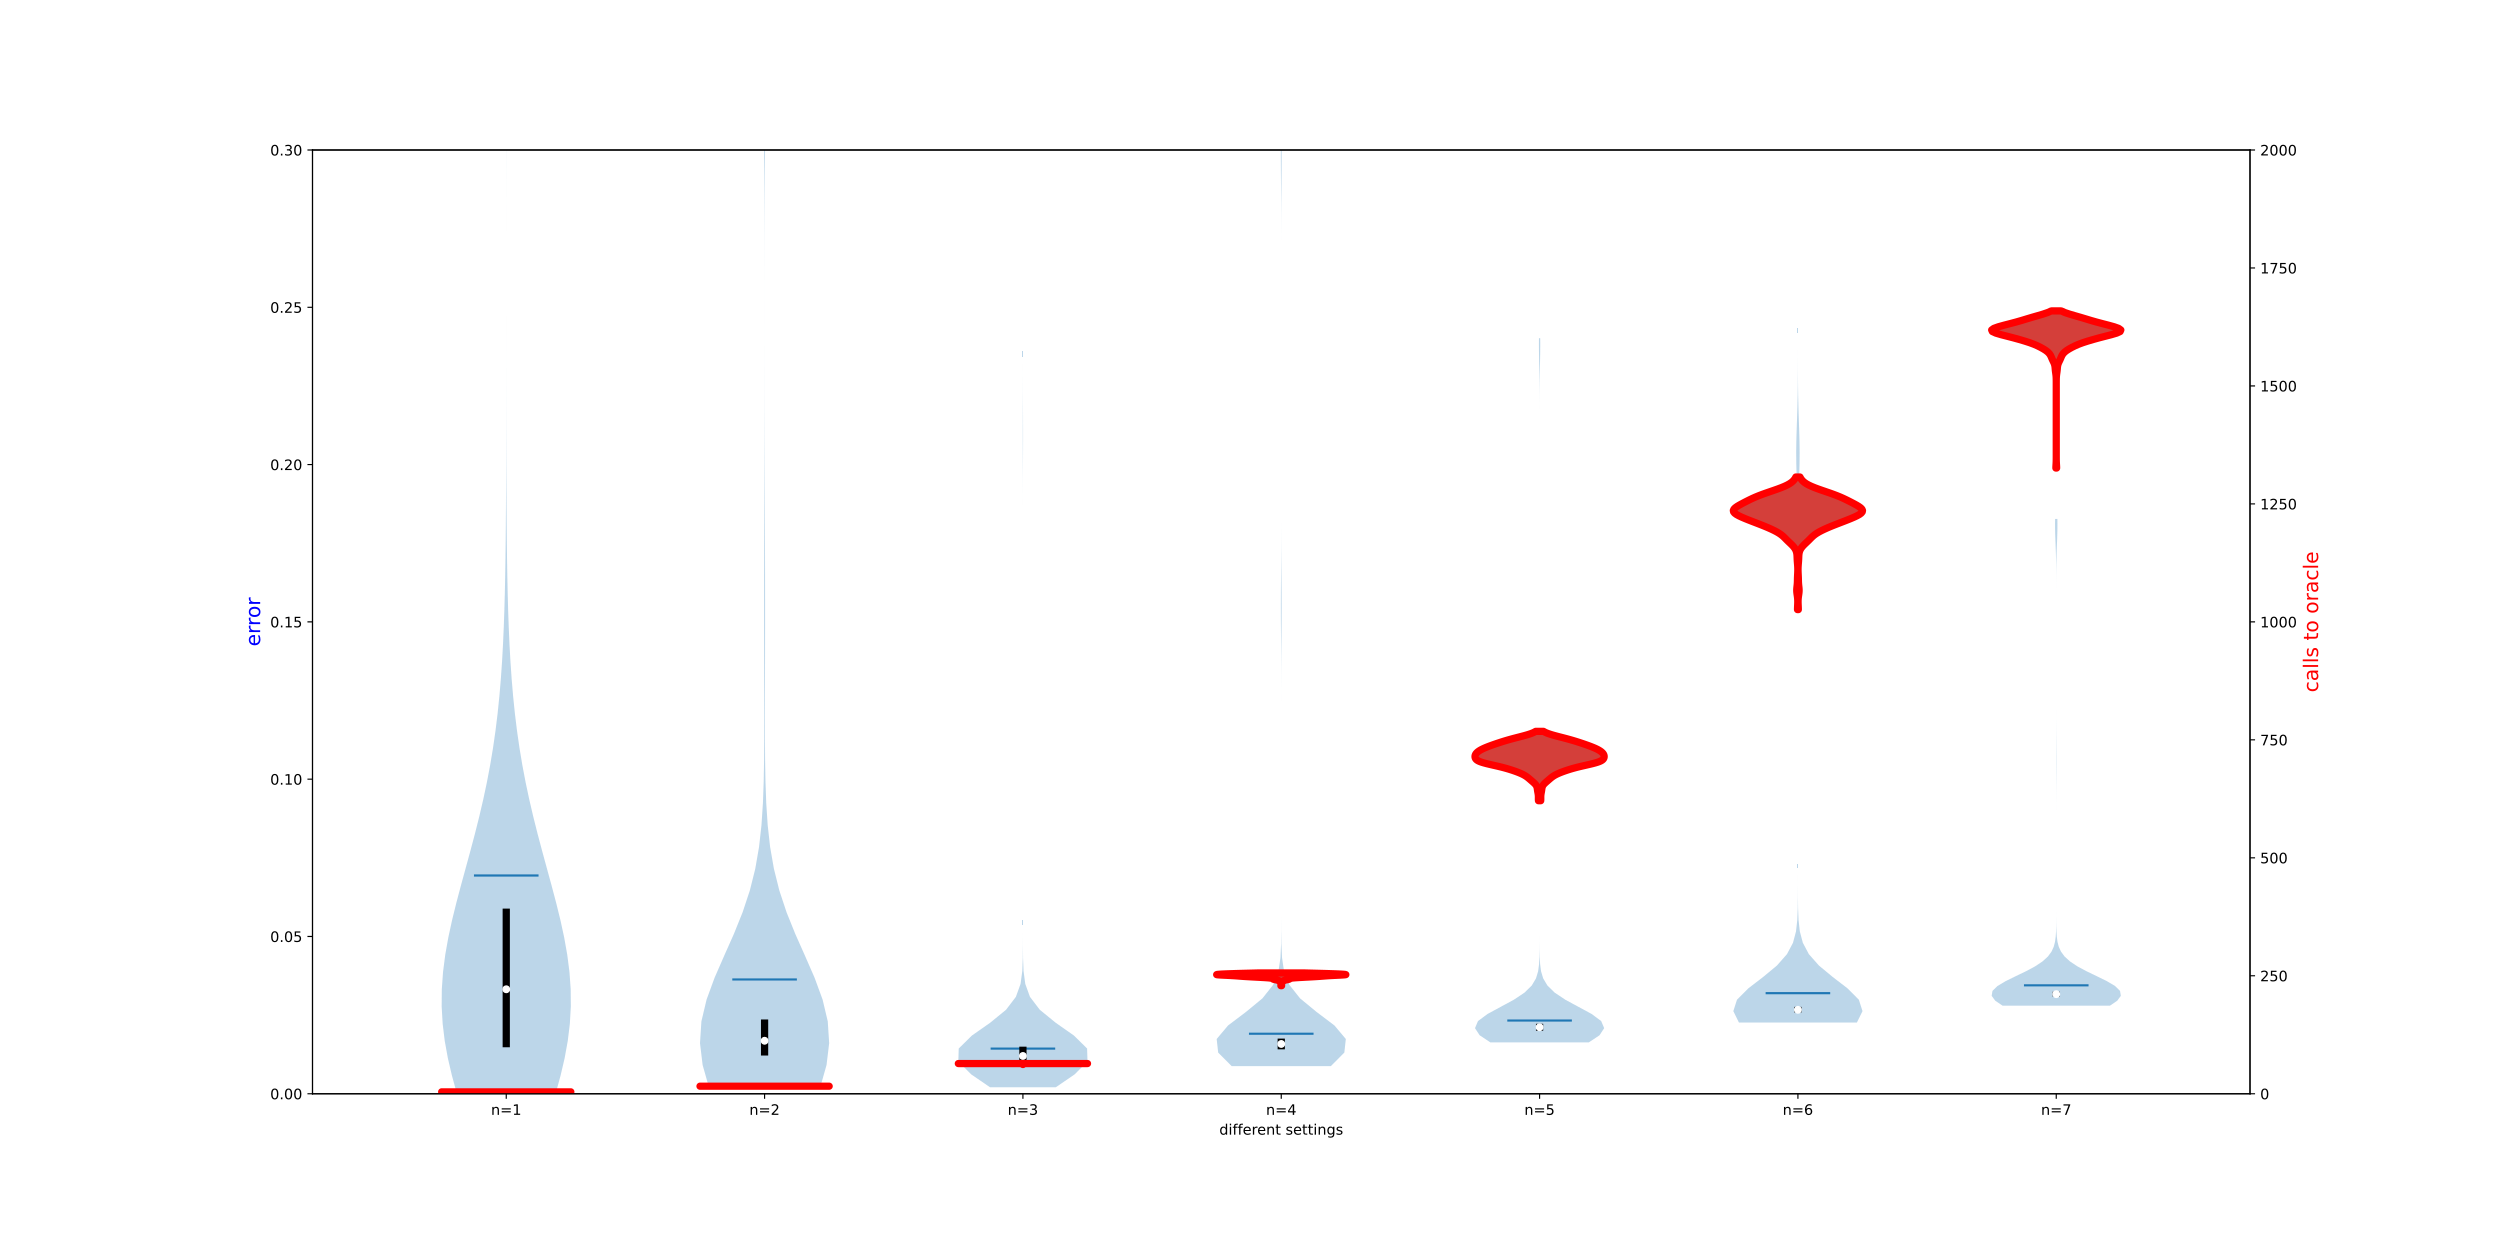 <?xml version="1.0" encoding="utf-8" standalone="no"?>
<!DOCTYPE svg PUBLIC "-//W3C//DTD SVG 1.1//EN"
  "http://www.w3.org/Graphics/SVG/1.1/DTD/svg11.dtd">
<!-- Created with matplotlib (https://matplotlib.org/) -->
<svg height="864pt" version="1.1" viewBox="0 0 1728 864" width="1728pt" xmlns="http://www.w3.org/2000/svg" xmlns:xlink="http://www.w3.org/1999/xlink">
 <defs>
  <style type="text/css">
*{stroke-linecap:butt;stroke-linejoin:round;}
  </style>
 </defs>
 <g id="figure_1">
  <g id="patch_1">
   <path d="M 0 864 
L 1728 864 
L 1728 0 
L 0 0 
z
" style="fill:#ffffff;"/>
  </g>
  <g id="axes_1">
   <g id="patch_2">
    <path d="M 216 756 
L 1555.2 756 
L 1555.2 103.68 
L 216 103.68 
z
" style="fill:#ffffff;"/>
   </g>
   <g id="PolyCollection_1">
    <path clip-path="url(#pf0962f077f)" d="M 384.218 755.247 
L 315.622 755.247 
L 312.348 743.333 
L 309.566 731.418 
L 307.406 719.503 
L 305.959 707.588 
L 305.28 695.673 
L 305.379 683.759 
L 306.226 671.844 
L 307.754 659.929 
L 309.867 648.014 
L 312.451 636.1 
L 315.382 624.185 
L 318.535 612.27 
L 321.791 600.355 
L 325.046 588.441 
L 328.209 576.526 
L 331.21 564.611 
L 333.994 552.696 
L 336.528 540.782 
L 338.79 528.867 
L 340.777 516.952 
L 342.492 505.037 
L 343.95 493.123 
L 345.173 481.208 
L 346.183 469.293 
L 347.006 457.378 
L 347.67 445.464 
L 348.198 433.549 
L 348.615 421.634 
L 348.939 409.719 
L 349.19 397.805 
L 349.382 385.89 
L 349.528 373.975 
L 349.637 362.06 
L 349.718 350.146 
L 349.778 338.231 
L 349.822 326.316 
L 349.853 314.401 
L 349.875 302.487 
L 349.89 290.572 
L 349.901 278.657 
L 349.908 266.742 
L 349.912 254.828 
L 349.915 242.913 
L 349.917 230.998 
L 349.918 219.083 
L 349.919 207.168 
L 349.919 195.254 
L 349.919 183.339 
L 349.919 171.424 
L 349.918 159.509 
L 349.916 147.595 
L 349.913 135.68 
L 349.909 123.765 
L 349.902 111.85 
L 349.891 99.936 
L 349.874 88.021 
L 349.85 76.106 
L 349.815 64.191 
L 349.767 52.277 
L 349.702 40.362 
L 349.616 28.447 
L 349.507 16.532 
L 349.37 4.618 
L 349.205 -7.297 
L 349.01 -19.212 
L 348.787 -31.127 
L 348.539 -43.041 
L 348.27 -54.956 
L 347.988 -66.871 
L 347.701 -78.786 
L 347.419 -90.7 
L 347.152 -102.615 
L 346.91 -114.53 
L 346.699 -126.445 
L 346.527 -138.359 
L 346.399 -150.274 
L 346.318 -162.189 
L 346.284 -174.104 
L 346.296 -186.018 
L 346.352 -197.933 
L 346.449 -209.848 
L 346.582 -221.763 
L 346.746 -233.677 
L 346.934 -245.592 
L 347.142 -257.507 
L 347.361 -269.422 
L 347.586 -281.336 
L 347.812 -293.251 
L 348.032 -305.166 
L 348.242 -317.081 
L 348.44 -328.996 
L 348.622 -340.91 
L 348.788 -352.825 
L 348.937 -364.74 
L 349.07 -376.655 
L 349.188 -388.569 
L 349.292 -400.484 
L 349.384 -412.399 
L 349.465 -424.314 
L 350.375 -424.314 
L 350.375 -424.314 
L 350.456 -412.399 
L 350.548 -400.484 
L 350.652 -388.569 
L 350.77 -376.655 
L 350.903 -364.74 
L 351.052 -352.825 
L 351.218 -340.91 
L 351.4 -328.996 
L 351.598 -317.081 
L 351.808 -305.166 
L 352.028 -293.251 
L 352.254 -281.336 
L 352.479 -269.422 
L 352.698 -257.507 
L 352.906 -245.592 
L 353.094 -233.677 
L 353.258 -221.763 
L 353.391 -209.848 
L 353.488 -197.933 
L 353.544 -186.018 
L 353.556 -174.104 
L 353.522 -162.189 
L 353.441 -150.274 
L 353.313 -138.359 
L 353.141 -126.445 
L 352.93 -114.53 
L 352.688 -102.615 
L 352.421 -90.7 
L 352.139 -78.786 
L 351.852 -66.871 
L 351.57 -54.956 
L 351.301 -43.041 
L 351.053 -31.127 
L 350.83 -19.212 
L 350.635 -7.297 
L 350.47 4.618 
L 350.333 16.532 
L 350.224 28.447 
L 350.138 40.362 
L 350.073 52.277 
L 350.025 64.191 
L 349.99 76.106 
L 349.966 88.021 
L 349.949 99.936 
L 349.938 111.85 
L 349.931 123.765 
L 349.927 135.68 
L 349.924 147.595 
L 349.922 159.509 
L 349.921 171.424 
L 349.921 183.339 
L 349.921 195.254 
L 349.921 207.168 
L 349.922 219.083 
L 349.923 230.998 
L 349.925 242.913 
L 349.928 254.828 
L 349.932 266.742 
L 349.939 278.657 
L 349.95 290.572 
L 349.965 302.487 
L 349.987 314.401 
L 350.018 326.316 
L 350.062 338.231 
L 350.122 350.146 
L 350.203 362.06 
L 350.312 373.975 
L 350.458 385.89 
L 350.65 397.805 
L 350.901 409.719 
L 351.225 421.634 
L 351.642 433.549 
L 352.17 445.464 
L 352.834 457.378 
L 353.657 469.293 
L 354.667 481.208 
L 355.89 493.123 
L 357.348 505.037 
L 359.063 516.952 
L 361.05 528.867 
L 363.312 540.782 
L 365.846 552.696 
L 368.63 564.611 
L 371.631 576.526 
L 374.794 588.441 
L 378.049 600.355 
L 381.305 612.27 
L 384.458 624.185 
L 387.389 636.1 
L 389.973 648.014 
L 392.086 659.929 
L 393.614 671.844 
L 394.461 683.759 
L 394.56 695.673 
L 393.881 707.588 
L 392.434 719.503 
L 390.274 731.418 
L 387.492 743.333 
L 384.218 755.247 
z
" style="fill:#1f77b4;fill-opacity:0.3;"/>
   </g>
   <g id="PolyCollection_2">
    <path clip-path="url(#pf0962f077f)" d="M 567.042 751.183 
L 489.918 751.183 
L 485.65 736.112 
L 483.84 721.042 
L 484.813 705.972 
L 488.382 690.902 
L 493.91 675.831 
L 500.491 660.761 
L 507.196 645.691 
L 513.274 630.62 
L 518.272 615.55 
L 522.036 600.48 
L 524.651 585.41 
L 526.331 570.339 
L 527.327 555.269 
L 527.868 540.199 
L 528.13 525.128 
L 528.231 510.058 
L 528.248 494.988 
L 528.225 479.918 
L 528.188 464.847 
L 528.154 449.777 
L 528.132 434.707 
L 528.127 419.636 
L 528.14 404.566 
L 528.17 389.496 
L 528.212 374.426 
L 528.26 359.355 
L 528.308 344.285 
L 528.353 329.215 
L 528.392 314.145 
L 528.422 299.074 
L 528.444 284.004 
L 528.459 268.934 
L 528.468 253.863 
L 528.473 238.793 
L 528.476 223.723 
L 528.476 208.653 
L 528.473 193.582 
L 528.465 178.512 
L 528.448 163.442 
L 528.417 148.371 
L 528.364 133.301 
L 528.279 118.231 
L 528.156 103.161 
L 527.99 88.09 
L 527.788 73.02 
L 527.565 57.95 
L 527.347 42.879 
L 527.167 27.809 
L 527.056 12.739 
L 527.034 -2.331 
L 527.106 -17.402 
L 527.256 -32.472 
L 527.46 -47.542 
L 527.683 -62.613 
L 527.896 -77.683 
L 528.08 -92.753 
L 528.222 -107.823 
L 528.325 -122.894 
L 528.392 -137.964 
L 528.433 -153.034 
L 528.457 -168.105 
L 528.469 -183.175 
L 528.475 -198.245 
L 528.478 -213.315 
L 528.479 -228.386 
L 528.48 -243.456 
L 528.48 -258.526 
L 528.48 -273.597 
L 528.48 -288.667 
L 528.48 -303.737 
L 528.48 -318.807 
L 528.48 -333.878 
L 528.48 -348.948 
L 528.48 -364.018 
L 528.48 -379.089 
L 528.48 -394.159 
L 528.48 -409.229 
L 528.48 -424.299 
L 528.48 -439.37 
L 528.48 -454.44 
L 528.48 -469.51 
L 528.48 -484.581 
L 528.479 -499.651 
L 528.478 -514.721 
L 528.475 -529.791 
L 528.47 -544.862 
L 528.46 -559.932 
L 528.442 -575.002 
L 528.413 -590.073 
L 528.37 -605.143 
L 528.31 -620.213 
L 528.234 -635.283 
L 528.148 -650.354 
L 528.06 -665.424 
L 527.982 -680.494 
L 527.927 -695.565 
L 527.905 -710.635 
L 527.919 -725.705 
L 527.968 -740.775 
L 528.992 -740.775 
L 528.992 -740.775 
L 529.041 -725.705 
L 529.055 -710.635 
L 529.033 -695.565 
L 528.978 -680.494 
L 528.9 -665.424 
L 528.812 -650.354 
L 528.726 -635.283 
L 528.65 -620.213 
L 528.59 -605.143 
L 528.547 -590.073 
L 528.518 -575.002 
L 528.5 -559.932 
L 528.49 -544.862 
L 528.485 -529.791 
L 528.482 -514.721 
L 528.481 -499.651 
L 528.48 -484.581 
L 528.48 -469.51 
L 528.48 -454.44 
L 528.48 -439.37 
L 528.48 -424.299 
L 528.48 -409.229 
L 528.48 -394.159 
L 528.48 -379.089 
L 528.48 -364.018 
L 528.48 -348.948 
L 528.48 -333.878 
L 528.48 -318.807 
L 528.48 -303.737 
L 528.48 -288.667 
L 528.48 -273.597 
L 528.48 -258.526 
L 528.48 -243.456 
L 528.481 -228.386 
L 528.482 -213.315 
L 528.485 -198.245 
L 528.491 -183.175 
L 528.503 -168.105 
L 528.527 -153.034 
L 528.568 -137.964 
L 528.635 -122.894 
L 528.738 -107.823 
L 528.88 -92.753 
L 529.064 -77.683 
L 529.277 -62.613 
L 529.5 -47.542 
L 529.704 -32.472 
L 529.854 -17.402 
L 529.926 -2.331 
L 529.904 12.739 
L 529.793 27.809 
L 529.613 42.879 
L 529.395 57.95 
L 529.172 73.02 
L 528.97 88.09 
L 528.804 103.161 
L 528.681 118.231 
L 528.596 133.301 
L 528.543 148.371 
L 528.512 163.442 
L 528.495 178.512 
L 528.487 193.582 
L 528.484 208.653 
L 528.484 223.723 
L 528.487 238.793 
L 528.492 253.863 
L 528.501 268.934 
L 528.516 284.004 
L 528.538 299.074 
L 528.568 314.145 
L 528.607 329.215 
L 528.652 344.285 
L 528.7 359.355 
L 528.748 374.426 
L 528.79 389.496 
L 528.82 404.566 
L 528.833 419.636 
L 528.828 434.707 
L 528.806 449.777 
L 528.772 464.847 
L 528.735 479.918 
L 528.712 494.988 
L 528.729 510.058 
L 528.83 525.128 
L 529.092 540.199 
L 529.633 555.269 
L 530.629 570.339 
L 532.309 585.41 
L 534.924 600.48 
L 538.688 615.55 
L 543.686 630.62 
L 549.764 645.691 
L 556.469 660.761 
L 563.05 675.831 
L 568.578 690.902 
L 572.147 705.972 
L 573.12 721.042 
L 571.31 736.112 
L 567.042 751.183 
z
" style="fill:#1f77b4;fill-opacity:0.3;"/>
   </g>
   <g id="PolyCollection_3">
    <path clip-path="url(#pf0962f077f)" d="M 729.786 751.514 
L 684.294 751.514 
L 671.261 742.586 
L 662.4 733.657 
L 662.669 724.728 
L 671.735 715.799 
L 684.454 706.87 
L 695.384 697.941 
L 702.183 689.013 
L 705.409 680.084 
L 706.601 671.155 
L 706.946 662.226 
L 707.024 653.297 
L 707.038 644.368 
L 707.04 635.439 
L 707.04 626.511 
L 707.04 617.582 
L 707.04 608.653 
L 707.04 599.724 
L 707.04 590.795 
L 707.04 581.866 
L 707.04 572.937 
L 707.04 564.009 
L 707.04 555.08 
L 707.04 546.151 
L 707.04 537.222 
L 707.04 528.293 
L 707.04 519.364 
L 707.04 510.436 
L 707.04 501.507 
L 707.04 492.578 
L 707.04 483.649 
L 707.04 474.72 
L 707.04 465.791 
L 707.04 456.862 
L 707.04 447.934 
L 707.04 439.005 
L 707.04 430.076 
L 707.04 421.147 
L 707.04 412.218 
L 707.04 403.289 
L 707.04 394.36 
L 707.04 385.432 
L 707.04 376.503 
L 707.04 367.574 
L 707.04 358.645 
L 707.039 349.716 
L 707.034 340.787 
L 707.022 331.859 
L 706.997 322.93 
L 706.964 314.001 
L 706.94 305.072 
L 706.94 296.143 
L 706.965 287.214 
L 706.998 278.285 
L 707.022 269.357 
L 707.034 260.428 
L 707.039 251.499 
L 707.04 242.57 
L 707.04 233.641 
L 707.04 224.712 
L 707.04 215.783 
L 707.04 206.855 
L 707.04 197.926 
L 707.04 188.997 
L 707.04 180.068 
L 707.04 171.139 
L 707.04 162.21 
L 707.04 153.282 
L 707.04 144.353 
L 707.04 135.424 
L 707.04 126.495 
L 707.04 117.566 
L 707.04 108.637 
L 707.04 99.708 
L 707.04 90.78 
L 707.04 81.851 
L 707.04 72.922 
L 707.04 63.993 
L 707.04 55.064 
L 707.04 46.135 
L 707.04 37.206 
L 707.04 28.278 
L 707.04 19.349 
L 707.04 10.42 
L 707.04 1.491 
L 707.04 -7.438 
L 707.04 -16.367 
L 707.04 -25.295 
L 707.04 -34.224 
L 707.04 -43.153 
L 707.04 -52.082 
L 707.04 -61.011 
L 707.039 -69.94 
L 707.037 -78.869 
L 707.027 -87.797 
L 707.002 -96.726 
L 706.954 -105.655 
L 706.893 -114.584 
L 706.847 -123.513 
L 706.845 -132.442 
L 707.235 -132.442 
L 707.235 -132.442 
L 707.233 -123.513 
L 707.187 -114.584 
L 707.126 -105.655 
L 707.078 -96.726 
L 707.053 -87.797 
L 707.043 -78.869 
L 707.041 -69.94 
L 707.04 -61.011 
L 707.04 -52.082 
L 707.04 -43.153 
L 707.04 -34.224 
L 707.04 -25.295 
L 707.04 -16.367 
L 707.04 -7.438 
L 707.04 1.491 
L 707.04 10.42 
L 707.04 19.349 
L 707.04 28.278 
L 707.04 37.206 
L 707.04 46.135 
L 707.04 55.064 
L 707.04 63.993 
L 707.04 72.922 
L 707.04 81.851 
L 707.04 90.78 
L 707.04 99.708 
L 707.04 108.637 
L 707.04 117.566 
L 707.04 126.495 
L 707.04 135.424 
L 707.04 144.353 
L 707.04 153.282 
L 707.04 162.21 
L 707.04 171.139 
L 707.04 180.068 
L 707.04 188.997 
L 707.04 197.926 
L 707.04 206.855 
L 707.04 215.783 
L 707.04 224.712 
L 707.04 233.641 
L 707.04 242.57 
L 707.041 251.499 
L 707.046 260.428 
L 707.058 269.357 
L 707.082 278.285 
L 707.115 287.214 
L 707.14 296.143 
L 707.14 305.072 
L 707.116 314.001 
L 707.083 322.93 
L 707.058 331.859 
L 707.046 340.787 
L 707.041 349.716 
L 707.04 358.645 
L 707.04 367.574 
L 707.04 376.503 
L 707.04 385.432 
L 707.04 394.36 
L 707.04 403.289 
L 707.04 412.218 
L 707.04 421.147 
L 707.04 430.076 
L 707.04 439.005 
L 707.04 447.934 
L 707.04 456.862 
L 707.04 465.791 
L 707.04 474.72 
L 707.04 483.649 
L 707.04 492.578 
L 707.04 501.507 
L 707.04 510.436 
L 707.04 519.364 
L 707.04 528.293 
L 707.04 537.222 
L 707.04 546.151 
L 707.04 555.08 
L 707.04 564.009 
L 707.04 572.937 
L 707.04 581.866 
L 707.04 590.795 
L 707.04 599.724 
L 707.04 608.653 
L 707.04 617.582 
L 707.04 626.511 
L 707.04 635.439 
L 707.042 644.368 
L 707.056 653.297 
L 707.134 662.226 
L 707.479 671.155 
L 708.671 680.084 
L 711.897 689.013 
L 718.696 697.941 
L 729.626 706.87 
L 742.345 715.799 
L 751.411 724.728 
L 751.68 733.657 
L 742.819 742.586 
L 729.786 751.514 
z
" style="fill:#1f77b4;fill-opacity:0.3;"/>
   </g>
   <g id="PolyCollection_4">
    <path clip-path="url(#pf0962f077f)" d="M 919.881 736.902 
L 851.319 736.902 
L 841.991 727.533 
L 840.96 718.164 
L 848.832 708.796 
L 861.233 699.427 
L 872.606 690.058 
L 880.023 680.689 
L 883.673 671.32 
L 885.063 661.951 
L 885.48 652.583 
L 885.578 643.214 
L 885.597 633.845 
L 885.6 624.476 
L 885.6 615.107 
L 885.6 605.738 
L 885.6 596.37 
L 885.6 587.001 
L 885.6 577.632 
L 885.6 568.263 
L 885.6 558.894 
L 885.6 549.525 
L 885.6 540.157 
L 885.6 530.788 
L 885.6 521.419 
L 885.6 512.05 
L 885.6 502.681 
L 885.6 493.312 
L 885.598 483.944 
L 885.593 474.575 
L 885.578 465.206 
L 885.544 455.837 
L 885.485 446.468 
L 885.41 437.099 
L 885.346 427.73 
L 885.325 418.362 
L 885.361 408.993 
L 885.432 399.624 
L 885.506 390.255 
L 885.557 380.886 
L 885.585 371.517 
L 885.596 362.149 
L 885.599 352.78 
L 885.6 343.411 
L 885.6 334.042 
L 885.6 324.673 
L 885.6 315.304 
L 885.6 305.936 
L 885.6 296.567 
L 885.6 287.198 
L 885.6 277.829 
L 885.6 268.46 
L 885.6 259.091 
L 885.6 249.723 
L 885.6 240.354 
L 885.6 230.985 
L 885.6 221.616 
L 885.6 212.247 
L 885.6 202.878 
L 885.6 193.51 
L 885.6 184.141 
L 885.599 174.772 
L 885.596 165.403 
L 885.587 156.034 
L 885.562 146.665 
L 885.512 137.297 
L 885.437 127.928 
L 885.36 118.559 
L 885.319 109.19 
L 885.337 99.821 
L 885.404 90.452 
L 885.484 81.084 
L 885.545 71.715 
L 885.579 62.346 
L 885.594 52.977 
L 885.599 43.608 
L 885.6 34.239 
L 885.6 24.87 
L 885.6 15.502 
L 885.6 6.133 
L 885.6 -3.236 
L 885.6 -12.605 
L 885.6 -21.974 
L 885.6 -31.343 
L 885.6 -40.711 
L 885.6 -50.08 
L 885.6 -59.449 
L 885.6 -68.818 
L 885.6 -78.187 
L 885.6 -87.556 
L 885.6 -96.924 
L 885.6 -106.293 
L 885.6 -115.662 
L 885.6 -125.031 
L 885.599 -134.4 
L 885.595 -143.769 
L 885.585 -153.137 
L 885.567 -162.506 
L 885.54 -171.875 
L 885.515 -181.244 
L 885.504 -190.613 
L 885.696 -190.613 
L 885.696 -190.613 
L 885.685 -181.244 
L 885.66 -171.875 
L 885.633 -162.506 
L 885.615 -153.137 
L 885.605 -143.769 
L 885.601 -134.4 
L 885.6 -125.031 
L 885.6 -115.662 
L 885.6 -106.293 
L 885.6 -96.924 
L 885.6 -87.556 
L 885.6 -78.187 
L 885.6 -68.818 
L 885.6 -59.449 
L 885.6 -50.08 
L 885.6 -40.711 
L 885.6 -31.343 
L 885.6 -21.974 
L 885.6 -12.605 
L 885.6 -3.236 
L 885.6 6.133 
L 885.6 15.502 
L 885.6 24.87 
L 885.6 34.239 
L 885.601 43.608 
L 885.606 52.977 
L 885.621 62.346 
L 885.655 71.715 
L 885.716 81.084 
L 885.796 90.452 
L 885.863 99.821 
L 885.881 109.19 
L 885.84 118.559 
L 885.763 127.928 
L 885.688 137.297 
L 885.638 146.665 
L 885.613 156.034 
L 885.604 165.403 
L 885.601 174.772 
L 885.6 184.141 
L 885.6 193.51 
L 885.6 202.878 
L 885.6 212.247 
L 885.6 221.616 
L 885.6 230.985 
L 885.6 240.354 
L 885.6 249.723 
L 885.6 259.091 
L 885.6 268.46 
L 885.6 277.829 
L 885.6 287.198 
L 885.6 296.567 
L 885.6 305.936 
L 885.6 315.304 
L 885.6 324.673 
L 885.6 334.042 
L 885.6 343.411 
L 885.601 352.78 
L 885.604 362.149 
L 885.615 371.517 
L 885.643 380.886 
L 885.694 390.255 
L 885.768 399.624 
L 885.839 408.993 
L 885.875 418.362 
L 885.854 427.73 
L 885.79 437.099 
L 885.715 446.468 
L 885.656 455.837 
L 885.622 465.206 
L 885.607 474.575 
L 885.602 483.944 
L 885.6 493.312 
L 885.6 502.681 
L 885.6 512.05 
L 885.6 521.419 
L 885.6 530.788 
L 885.6 540.157 
L 885.6 549.525 
L 885.6 558.894 
L 885.6 568.263 
L 885.6 577.632 
L 885.6 587.001 
L 885.6 596.37 
L 885.6 605.738 
L 885.6 615.107 
L 885.6 624.476 
L 885.603 633.845 
L 885.622 643.214 
L 885.72 652.583 
L 886.137 661.951 
L 887.527 671.32 
L 891.177 680.689 
L 898.594 690.058 
L 909.967 699.427 
L 922.368 708.796 
L 930.24 718.164 
L 929.209 727.533 
L 919.881 736.902 
z
" style="fill:#1f77b4;fill-opacity:0.3;"/>
   </g>
   <g id="PolyCollection_5">
    <path clip-path="url(#pf0962f077f)" d="M 1098.188 720.497 
L 1030.132 720.497 
L 1022.732 715.58 
L 1019.52 710.664 
L 1021.586 705.747 
L 1028.221 700.83 
L 1037.305 695.914 
L 1046.396 690.997 
L 1053.757 686.08 
L 1058.766 681.164 
L 1061.684 676.247 
L 1063.153 671.33 
L 1063.797 666.414 
L 1064.044 661.497 
L 1064.127 656.58 
L 1064.152 651.663 
L 1064.158 646.747 
L 1064.16 641.83 
L 1064.16 636.913 
L 1064.16 631.997 
L 1064.16 627.08 
L 1064.16 622.163 
L 1064.16 617.247 
L 1064.16 612.33 
L 1064.16 607.413 
L 1064.16 602.497 
L 1064.16 597.58 
L 1064.16 592.663 
L 1064.16 587.747 
L 1064.16 582.83 
L 1064.16 577.913 
L 1064.16 572.997 
L 1064.16 568.08 
L 1064.16 563.163 
L 1064.16 558.247 
L 1064.16 553.33 
L 1064.16 548.413 
L 1064.16 543.497 
L 1064.16 538.58 
L 1064.16 533.663 
L 1064.16 528.747 
L 1064.16 523.83 
L 1064.16 518.913 
L 1064.16 513.997 
L 1064.16 509.08 
L 1064.16 504.163 
L 1064.16 499.247 
L 1064.16 494.33 
L 1064.16 489.413 
L 1064.16 484.497 
L 1064.16 479.58 
L 1064.16 474.663 
L 1064.16 469.747 
L 1064.16 464.83 
L 1064.16 459.913 
L 1064.16 454.997 
L 1064.16 450.08 
L 1064.16 445.163 
L 1064.16 440.247 
L 1064.16 435.33 
L 1064.16 430.413 
L 1064.16 425.497 
L 1064.16 420.58 
L 1064.16 415.663 
L 1064.16 410.747 
L 1064.16 405.83 
L 1064.16 400.913 
L 1064.16 395.996 
L 1064.16 391.08 
L 1064.16 386.163 
L 1064.16 381.246 
L 1064.16 376.33 
L 1064.16 371.413 
L 1064.16 366.496 
L 1064.16 361.58 
L 1064.16 356.663 
L 1064.16 351.746 
L 1064.16 346.83 
L 1064.16 341.913 
L 1064.16 336.996 
L 1064.16 332.08 
L 1064.16 327.163 
L 1064.16 322.246 
L 1064.16 317.33 
L 1064.16 312.413 
L 1064.16 307.496 
L 1064.16 302.58 
L 1064.16 297.663 
L 1064.16 292.746 
L 1064.159 287.83 
L 1064.158 282.913 
L 1064.153 277.996 
L 1064.142 273.08 
L 1064.119 268.163 
L 1064.076 263.246 
L 1064.009 258.33 
L 1063.92 253.413 
L 1063.823 248.496 
L 1063.742 243.58 
L 1063.704 238.663 
L 1063.72 233.746 
L 1064.6 233.746 
L 1064.6 233.746 
L 1064.616 238.663 
L 1064.578 243.58 
L 1064.497 248.496 
L 1064.4 253.413 
L 1064.311 258.33 
L 1064.244 263.246 
L 1064.201 268.163 
L 1064.178 273.08 
L 1064.167 277.996 
L 1064.162 282.913 
L 1064.161 287.83 
L 1064.16 292.746 
L 1064.16 297.663 
L 1064.16 302.58 
L 1064.16 307.496 
L 1064.16 312.413 
L 1064.16 317.33 
L 1064.16 322.246 
L 1064.16 327.163 
L 1064.16 332.08 
L 1064.16 336.996 
L 1064.16 341.913 
L 1064.16 346.83 
L 1064.16 351.746 
L 1064.16 356.663 
L 1064.16 361.58 
L 1064.16 366.496 
L 1064.16 371.413 
L 1064.16 376.33 
L 1064.16 381.246 
L 1064.16 386.163 
L 1064.16 391.08 
L 1064.16 395.996 
L 1064.16 400.913 
L 1064.16 405.83 
L 1064.16 410.747 
L 1064.16 415.663 
L 1064.16 420.58 
L 1064.16 425.497 
L 1064.16 430.413 
L 1064.16 435.33 
L 1064.16 440.247 
L 1064.16 445.163 
L 1064.16 450.08 
L 1064.16 454.997 
L 1064.16 459.913 
L 1064.16 464.83 
L 1064.16 469.747 
L 1064.16 474.663 
L 1064.16 479.58 
L 1064.16 484.497 
L 1064.16 489.413 
L 1064.16 494.33 
L 1064.16 499.247 
L 1064.16 504.163 
L 1064.16 509.08 
L 1064.16 513.997 
L 1064.16 518.913 
L 1064.16 523.83 
L 1064.16 528.747 
L 1064.16 533.663 
L 1064.16 538.58 
L 1064.16 543.497 
L 1064.16 548.413 
L 1064.16 553.33 
L 1064.16 558.247 
L 1064.16 563.163 
L 1064.16 568.08 
L 1064.16 572.997 
L 1064.16 577.913 
L 1064.16 582.83 
L 1064.16 587.747 
L 1064.16 592.663 
L 1064.16 597.58 
L 1064.16 602.497 
L 1064.16 607.413 
L 1064.16 612.33 
L 1064.16 617.247 
L 1064.16 622.163 
L 1064.16 627.08 
L 1064.16 631.997 
L 1064.16 636.913 
L 1064.16 641.83 
L 1064.162 646.747 
L 1064.168 651.663 
L 1064.193 656.58 
L 1064.276 661.497 
L 1064.523 666.414 
L 1065.167 671.33 
L 1066.636 676.247 
L 1069.554 681.164 
L 1074.563 686.08 
L 1081.924 690.997 
L 1091.015 695.914 
L 1100.099 700.83 
L 1106.734 705.747 
L 1108.8 710.664 
L 1105.588 715.58 
L 1098.188 720.497 
z
" style="fill:#1f77b4;fill-opacity:0.3;"/>
   </g>
   <g id="PolyCollection_6">
    <path clip-path="url(#pf0962f077f)" d="M 1283.49 706.775 
L 1201.95 706.775 
L 1198.08 698.9 
L 1200.589 691.024 
L 1208.444 683.148 
L 1218.683 675.273 
L 1228.19 667.397 
L 1235.149 659.521 
L 1239.319 651.645 
L 1241.403 643.77 
L 1242.281 635.894 
L 1242.594 628.018 
L 1242.689 620.143 
L 1242.713 612.267 
L 1242.719 604.391 
L 1242.72 596.516 
L 1242.72 588.64 
L 1242.72 580.764 
L 1242.72 572.888 
L 1242.72 565.013 
L 1242.72 557.137 
L 1242.72 549.261 
L 1242.72 541.386 
L 1242.72 533.51 
L 1242.72 525.634 
L 1242.72 517.759 
L 1242.72 509.883 
L 1242.72 502.007 
L 1242.72 494.131 
L 1242.72 486.256 
L 1242.72 478.38 
L 1242.72 470.504 
L 1242.72 462.629 
L 1242.72 454.753 
L 1242.72 446.877 
L 1242.72 439.002 
L 1242.72 431.126 
L 1242.72 423.25 
L 1242.72 415.374 
L 1242.72 407.499 
L 1242.72 399.623 
L 1242.719 391.747 
L 1242.717 383.872 
L 1242.709 375.996 
L 1242.687 368.12 
L 1242.634 360.244 
L 1242.526 352.369 
L 1242.346 344.493 
L 1242.096 336.617 
L 1241.822 328.742 
L 1241.606 320.866 
L 1241.528 312.99 
L 1241.62 305.115 
L 1241.844 297.239 
L 1242.118 289.363 
L 1242.363 281.487 
L 1242.538 273.612 
L 1242.639 265.736 
L 1242.689 257.86 
L 1242.71 249.985 
L 1242.717 242.109 
L 1242.719 234.233 
L 1242.72 226.358 
L 1242.72 218.482 
L 1242.72 210.606 
L 1242.72 202.73 
L 1242.72 194.855 
L 1242.72 186.979 
L 1242.72 179.103 
L 1242.72 171.228 
L 1242.72 163.352 
L 1242.72 155.476 
L 1242.72 147.6 
L 1242.72 139.725 
L 1242.72 131.849 
L 1242.72 123.973 
L 1242.72 116.098 
L 1242.72 108.222 
L 1242.72 100.346 
L 1242.72 92.471 
L 1242.72 84.595 
L 1242.72 76.719 
L 1242.72 68.843 
L 1242.72 60.968 
L 1242.72 53.092 
L 1242.72 45.216 
L 1242.72 37.341 
L 1242.72 29.465 
L 1242.72 21.589 
L 1242.72 13.714 
L 1242.72 5.838 
L 1242.72 -2.038 
L 1242.719 -9.914 
L 1242.718 -17.789 
L 1242.714 -25.665 
L 1242.706 -33.541 
L 1242.692 -41.416 
L 1242.673 -49.292 
L 1242.651 -57.168 
L 1242.634 -65.044 
L 1242.627 -72.919 
L 1242.813 -72.919 
L 1242.813 -72.919 
L 1242.806 -65.044 
L 1242.789 -57.168 
L 1242.767 -49.292 
L 1242.748 -41.416 
L 1242.734 -33.541 
L 1242.726 -25.665 
L 1242.722 -17.789 
L 1242.721 -9.914 
L 1242.72 -2.038 
L 1242.72 5.838 
L 1242.72 13.714 
L 1242.72 21.589 
L 1242.72 29.465 
L 1242.72 37.341 
L 1242.72 45.216 
L 1242.72 53.092 
L 1242.72 60.968 
L 1242.72 68.843 
L 1242.72 76.719 
L 1242.72 84.595 
L 1242.72 92.471 
L 1242.72 100.346 
L 1242.72 108.222 
L 1242.72 116.098 
L 1242.72 123.973 
L 1242.72 131.849 
L 1242.72 139.725 
L 1242.72 147.6 
L 1242.72 155.476 
L 1242.72 163.352 
L 1242.72 171.228 
L 1242.72 179.103 
L 1242.72 186.979 
L 1242.72 194.855 
L 1242.72 202.73 
L 1242.72 210.606 
L 1242.72 218.482 
L 1242.72 226.358 
L 1242.721 234.233 
L 1242.723 242.109 
L 1242.73 249.985 
L 1242.751 257.86 
L 1242.801 265.736 
L 1242.902 273.612 
L 1243.077 281.487 
L 1243.322 289.363 
L 1243.596 297.239 
L 1243.82 305.115 
L 1243.912 312.99 
L 1243.834 320.866 
L 1243.618 328.742 
L 1243.344 336.617 
L 1243.094 344.493 
L 1242.914 352.369 
L 1242.806 360.244 
L 1242.753 368.12 
L 1242.731 375.996 
L 1242.723 383.872 
L 1242.721 391.747 
L 1242.72 399.623 
L 1242.72 407.499 
L 1242.72 415.374 
L 1242.72 423.25 
L 1242.72 431.126 
L 1242.72 439.002 
L 1242.72 446.877 
L 1242.72 454.753 
L 1242.72 462.629 
L 1242.72 470.504 
L 1242.72 478.38 
L 1242.72 486.256 
L 1242.72 494.131 
L 1242.72 502.007 
L 1242.72 509.883 
L 1242.72 517.759 
L 1242.72 525.634 
L 1242.72 533.51 
L 1242.72 541.386 
L 1242.72 549.261 
L 1242.72 557.137 
L 1242.72 565.013 
L 1242.72 572.888 
L 1242.72 580.764 
L 1242.72 588.64 
L 1242.72 596.516 
L 1242.721 604.391 
L 1242.727 612.267 
L 1242.751 620.143 
L 1242.846 628.018 
L 1243.159 635.894 
L 1244.037 643.77 
L 1246.121 651.645 
L 1250.291 659.521 
L 1257.25 667.397 
L 1266.757 675.273 
L 1276.996 683.148 
L 1284.851 691.024 
L 1287.36 698.9 
L 1283.49 706.775 
z
" style="fill:#1f77b4;fill-opacity:0.3;"/>
   </g>
   <g id="PolyCollection_7">
    <path clip-path="url(#pf0962f077f)" d="M 1458.413 695.108 
L 1384.147 695.108 
L 1379.124 691.71 
L 1376.64 688.312 
L 1377.188 684.914 
L 1380.657 681.516 
L 1386.371 678.118 
L 1393.298 674.72 
L 1400.36 671.322 
L 1406.691 667.924 
L 1411.791 664.526 
L 1415.523 661.128 
L 1418.022 657.73 
L 1419.561 654.332 
L 1420.434 650.934 
L 1420.891 647.536 
L 1421.114 644.138 
L 1421.214 640.739 
L 1421.255 637.341 
L 1421.271 633.943 
L 1421.277 630.545 
L 1421.279 627.147 
L 1421.28 623.749 
L 1421.28 620.351 
L 1421.28 616.953 
L 1421.28 613.555 
L 1421.28 610.157 
L 1421.28 606.759 
L 1421.28 603.361 
L 1421.28 599.963 
L 1421.28 596.565 
L 1421.28 593.167 
L 1421.28 589.769 
L 1421.28 586.371 
L 1421.28 582.973 
L 1421.28 579.575 
L 1421.28 576.177 
L 1421.28 572.779 
L 1421.28 569.381 
L 1421.279 565.983 
L 1421.279 562.585 
L 1421.277 559.186 
L 1421.275 555.788 
L 1421.27 552.39 
L 1421.263 548.992 
L 1421.254 545.594 
L 1421.241 542.196 
L 1421.226 538.798 
L 1421.211 535.4 
L 1421.198 532.002 
L 1421.19 528.604 
L 1421.187 525.206 
L 1421.191 521.808 
L 1421.201 518.41 
L 1421.214 515.012 
L 1421.229 511.614 
L 1421.244 508.216 
L 1421.256 504.818 
L 1421.265 501.42 
L 1421.271 498.022 
L 1421.275 494.624 
L 1421.278 491.226 
L 1421.279 487.828 
L 1421.28 484.43 
L 1421.28 481.032 
L 1421.28 477.634 
L 1421.28 474.235 
L 1421.28 470.837 
L 1421.28 467.439 
L 1421.28 464.041 
L 1421.28 460.643 
L 1421.28 457.245 
L 1421.28 453.847 
L 1421.28 450.449 
L 1421.28 447.051 
L 1421.28 443.653 
L 1421.28 440.255 
L 1421.28 436.857 
L 1421.28 433.459 
L 1421.28 430.061 
L 1421.28 426.663 
L 1421.28 423.265 
L 1421.28 419.867 
L 1421.28 416.469 
L 1421.28 413.071 
L 1421.279 409.673 
L 1421.278 406.275 
L 1421.274 402.877 
L 1421.267 399.479 
L 1421.253 396.081 
L 1421.227 392.682 
L 1421.185 389.284 
L 1421.121 385.886 
L 1421.031 382.488 
L 1420.918 379.09 
L 1420.788 375.692 
L 1420.658 372.294 
L 1420.547 368.896 
L 1420.474 365.498 
L 1420.455 362.1 
L 1420.492 358.702 
L 1422.068 358.702 
L 1422.068 358.702 
L 1422.105 362.1 
L 1422.086 365.498 
L 1422.013 368.896 
L 1421.902 372.294 
L 1421.772 375.692 
L 1421.642 379.09 
L 1421.529 382.488 
L 1421.439 385.886 
L 1421.375 389.284 
L 1421.333 392.682 
L 1421.307 396.081 
L 1421.293 399.479 
L 1421.286 402.877 
L 1421.282 406.275 
L 1421.281 409.673 
L 1421.28 413.071 
L 1421.28 416.469 
L 1421.28 419.867 
L 1421.28 423.265 
L 1421.28 426.663 
L 1421.28 430.061 
L 1421.28 433.459 
L 1421.28 436.857 
L 1421.28 440.255 
L 1421.28 443.653 
L 1421.28 447.051 
L 1421.28 450.449 
L 1421.28 453.847 
L 1421.28 457.245 
L 1421.28 460.643 
L 1421.28 464.041 
L 1421.28 467.439 
L 1421.28 470.837 
L 1421.28 474.235 
L 1421.28 477.634 
L 1421.28 481.032 
L 1421.28 484.43 
L 1421.281 487.828 
L 1421.282 491.226 
L 1421.285 494.624 
L 1421.289 498.022 
L 1421.295 501.42 
L 1421.304 504.818 
L 1421.316 508.216 
L 1421.331 511.614 
L 1421.346 515.012 
L 1421.359 518.41 
L 1421.369 521.808 
L 1421.373 525.206 
L 1421.37 528.604 
L 1421.362 532.002 
L 1421.349 535.4 
L 1421.334 538.798 
L 1421.319 542.196 
L 1421.306 545.594 
L 1421.297 548.992 
L 1421.29 552.39 
L 1421.285 555.788 
L 1421.283 559.186 
L 1421.281 562.585 
L 1421.281 565.983 
L 1421.28 569.381 
L 1421.28 572.779 
L 1421.28 576.177 
L 1421.28 579.575 
L 1421.28 582.973 
L 1421.28 586.371 
L 1421.28 589.769 
L 1421.28 593.167 
L 1421.28 596.565 
L 1421.28 599.963 
L 1421.28 603.361 
L 1421.28 606.759 
L 1421.28 610.157 
L 1421.28 613.555 
L 1421.28 616.953 
L 1421.28 620.351 
L 1421.28 623.749 
L 1421.281 627.147 
L 1421.283 630.545 
L 1421.289 633.943 
L 1421.305 637.341 
L 1421.346 640.739 
L 1421.446 644.138 
L 1421.669 647.536 
L 1422.126 650.934 
L 1422.999 654.332 
L 1424.538 657.73 
L 1427.037 661.128 
L 1430.769 664.526 
L 1435.869 667.924 
L 1442.2 671.322 
L 1449.262 674.72 
L 1456.189 678.118 
L 1461.903 681.516 
L 1465.372 684.914 
L 1465.92 688.312 
L 1463.436 691.71 
L 1458.413 695.108 
z
" style="fill:#1f77b4;fill-opacity:0.3;"/>
   </g>
   <g id="matplotlib.axis_1">
    <g id="xtick_1">
     <g id="line2d_1">
      <defs>
       <path d="M 0 0 
L 0 3.5 
" id="mab71abac93" style="stroke:#000000;stroke-width:0.8;"/>
      </defs>
      <g>
       <use style="stroke:#000000;stroke-width:0.8;" x="349.92" xlink:href="#mab71abac93" y="756"/>
      </g>
     </g>
     <g id="text_1">
      <!-- n=1 -->
      <defs>
       <path d="M 54.891 33.016 
L 54.891 0 
L 45.906 0 
L 45.906 32.719 
Q 45.906 40.484 42.875 44.328 
Q 39.844 48.188 33.797 48.188 
Q 26.516 48.188 22.312 43.547 
Q 18.109 38.922 18.109 30.906 
L 18.109 0 
L 9.078 0 
L 9.078 54.688 
L 18.109 54.688 
L 18.109 46.188 
Q 21.344 51.125 25.703 53.562 
Q 30.078 56 35.797 56 
Q 45.219 56 50.047 50.172 
Q 54.891 44.344 54.891 33.016 
z
" id="DejaVuSans-110"/>
       <path d="M 10.594 45.406 
L 73.188 45.406 
L 73.188 37.203 
L 10.594 37.203 
z
M 10.594 25.484 
L 73.188 25.484 
L 73.188 17.188 
L 10.594 17.188 
z
" id="DejaVuSans-61"/>
       <path d="M 12.406 8.297 
L 28.516 8.297 
L 28.516 63.922 
L 10.984 60.406 
L 10.984 69.391 
L 28.422 72.906 
L 38.281 72.906 
L 38.281 8.297 
L 54.391 8.297 
L 54.391 0 
L 12.406 0 
z
" id="DejaVuSans-49"/>
      </defs>
      <g transform="translate(339.38 770.598)scale(0.1 -0.1)">
       <use xlink:href="#DejaVuSans-110"/>
       <use x="63.379" xlink:href="#DejaVuSans-61"/>
       <use x="147.168" xlink:href="#DejaVuSans-49"/>
      </g>
     </g>
    </g>
    <g id="xtick_2">
     <g id="line2d_2">
      <g>
       <use style="stroke:#000000;stroke-width:0.8;" x="528.48" xlink:href="#mab71abac93" y="756"/>
      </g>
     </g>
     <g id="text_2">
      <!-- n=2 -->
      <defs>
       <path d="M 19.188 8.297 
L 53.609 8.297 
L 53.609 0 
L 7.328 0 
L 7.328 8.297 
Q 12.938 14.109 22.625 23.891 
Q 32.328 33.688 34.812 36.531 
Q 39.547 41.844 41.422 45.531 
Q 43.312 49.219 43.312 52.781 
Q 43.312 58.594 39.234 62.25 
Q 35.156 65.922 28.609 65.922 
Q 23.969 65.922 18.812 64.312 
Q 13.672 62.703 7.812 59.422 
L 7.812 69.391 
Q 13.766 71.781 18.938 73 
Q 24.125 74.219 28.422 74.219 
Q 39.75 74.219 46.484 68.547 
Q 53.219 62.891 53.219 53.422 
Q 53.219 48.922 51.531 44.891 
Q 49.859 40.875 45.406 35.406 
Q 44.188 33.984 37.641 27.219 
Q 31.109 20.453 19.188 8.297 
z
" id="DejaVuSans-50"/>
      </defs>
      <g transform="translate(517.94 770.598)scale(0.1 -0.1)">
       <use xlink:href="#DejaVuSans-110"/>
       <use x="63.379" xlink:href="#DejaVuSans-61"/>
       <use x="147.168" xlink:href="#DejaVuSans-50"/>
      </g>
     </g>
    </g>
    <g id="xtick_3">
     <g id="line2d_3">
      <g>
       <use style="stroke:#000000;stroke-width:0.8;" x="707.04" xlink:href="#mab71abac93" y="756"/>
      </g>
     </g>
     <g id="text_3">
      <!-- n=3 -->
      <defs>
       <path d="M 40.578 39.312 
Q 47.656 37.797 51.625 33 
Q 55.609 28.219 55.609 21.188 
Q 55.609 10.406 48.188 4.484 
Q 40.766 -1.422 27.094 -1.422 
Q 22.516 -1.422 17.656 -0.516 
Q 12.797 0.391 7.625 2.203 
L 7.625 11.719 
Q 11.719 9.328 16.594 8.109 
Q 21.484 6.891 26.812 6.891 
Q 36.078 6.891 40.938 10.547 
Q 45.797 14.203 45.797 21.188 
Q 45.797 27.641 41.281 31.266 
Q 36.766 34.906 28.719 34.906 
L 20.219 34.906 
L 20.219 43.016 
L 29.109 43.016 
Q 36.375 43.016 40.234 45.922 
Q 44.094 48.828 44.094 54.297 
Q 44.094 59.906 40.109 62.906 
Q 36.141 65.922 28.719 65.922 
Q 24.656 65.922 20.016 65.031 
Q 15.375 64.156 9.812 62.312 
L 9.812 71.094 
Q 15.438 72.656 20.344 73.438 
Q 25.25 74.219 29.594 74.219 
Q 40.828 74.219 47.359 69.109 
Q 53.906 64.016 53.906 55.328 
Q 53.906 49.266 50.438 45.094 
Q 46.969 40.922 40.578 39.312 
z
" id="DejaVuSans-51"/>
      </defs>
      <g transform="translate(696.5 770.598)scale(0.1 -0.1)">
       <use xlink:href="#DejaVuSans-110"/>
       <use x="63.379" xlink:href="#DejaVuSans-61"/>
       <use x="147.168" xlink:href="#DejaVuSans-51"/>
      </g>
     </g>
    </g>
    <g id="xtick_4">
     <g id="line2d_4">
      <g>
       <use style="stroke:#000000;stroke-width:0.8;" x="885.6" xlink:href="#mab71abac93" y="756"/>
      </g>
     </g>
     <g id="text_4">
      <!-- n=4 -->
      <defs>
       <path d="M 37.797 64.312 
L 12.891 25.391 
L 37.797 25.391 
z
M 35.203 72.906 
L 47.609 72.906 
L 47.609 25.391 
L 58.016 25.391 
L 58.016 17.188 
L 47.609 17.188 
L 47.609 0 
L 37.797 0 
L 37.797 17.188 
L 4.891 17.188 
L 4.891 26.703 
z
" id="DejaVuSans-52"/>
      </defs>
      <g transform="translate(875.06 770.598)scale(0.1 -0.1)">
       <use xlink:href="#DejaVuSans-110"/>
       <use x="63.379" xlink:href="#DejaVuSans-61"/>
       <use x="147.168" xlink:href="#DejaVuSans-52"/>
      </g>
     </g>
    </g>
    <g id="xtick_5">
     <g id="line2d_5">
      <g>
       <use style="stroke:#000000;stroke-width:0.8;" x="1064.16" xlink:href="#mab71abac93" y="756"/>
      </g>
     </g>
     <g id="text_5">
      <!-- n=5 -->
      <defs>
       <path d="M 10.797 72.906 
L 49.516 72.906 
L 49.516 64.594 
L 19.828 64.594 
L 19.828 46.734 
Q 21.969 47.469 24.109 47.828 
Q 26.266 48.188 28.422 48.188 
Q 40.625 48.188 47.75 41.5 
Q 54.891 34.812 54.891 23.391 
Q 54.891 11.625 47.562 5.094 
Q 40.234 -1.422 26.906 -1.422 
Q 22.312 -1.422 17.547 -0.641 
Q 12.797 0.141 7.719 1.703 
L 7.719 11.625 
Q 12.109 9.234 16.797 8.062 
Q 21.484 6.891 26.703 6.891 
Q 35.156 6.891 40.078 11.328 
Q 45.016 15.766 45.016 23.391 
Q 45.016 31 40.078 35.438 
Q 35.156 39.891 26.703 39.891 
Q 22.75 39.891 18.812 39.016 
Q 14.891 38.141 10.797 36.281 
z
" id="DejaVuSans-53"/>
      </defs>
      <g transform="translate(1053.62 770.598)scale(0.1 -0.1)">
       <use xlink:href="#DejaVuSans-110"/>
       <use x="63.379" xlink:href="#DejaVuSans-61"/>
       <use x="147.168" xlink:href="#DejaVuSans-53"/>
      </g>
     </g>
    </g>
    <g id="xtick_6">
     <g id="line2d_6">
      <g>
       <use style="stroke:#000000;stroke-width:0.8;" x="1242.72" xlink:href="#mab71abac93" y="756"/>
      </g>
     </g>
     <g id="text_6">
      <!-- n=6 -->
      <defs>
       <path d="M 33.016 40.375 
Q 26.375 40.375 22.484 35.828 
Q 18.609 31.297 18.609 23.391 
Q 18.609 15.531 22.484 10.953 
Q 26.375 6.391 33.016 6.391 
Q 39.656 6.391 43.531 10.953 
Q 47.406 15.531 47.406 23.391 
Q 47.406 31.297 43.531 35.828 
Q 39.656 40.375 33.016 40.375 
z
M 52.594 71.297 
L 52.594 62.312 
Q 48.875 64.062 45.094 64.984 
Q 41.312 65.922 37.594 65.922 
Q 27.828 65.922 22.672 59.328 
Q 17.531 52.734 16.797 39.406 
Q 19.672 43.656 24.016 45.922 
Q 28.375 48.188 33.594 48.188 
Q 44.578 48.188 50.953 41.516 
Q 57.328 34.859 57.328 23.391 
Q 57.328 12.156 50.688 5.359 
Q 44.047 -1.422 33.016 -1.422 
Q 20.359 -1.422 13.672 8.266 
Q 6.984 17.969 6.984 36.375 
Q 6.984 53.656 15.188 63.938 
Q 23.391 74.219 37.203 74.219 
Q 40.922 74.219 44.703 73.484 
Q 48.484 72.75 52.594 71.297 
z
" id="DejaVuSans-54"/>
      </defs>
      <g transform="translate(1232.18 770.598)scale(0.1 -0.1)">
       <use xlink:href="#DejaVuSans-110"/>
       <use x="63.379" xlink:href="#DejaVuSans-61"/>
       <use x="147.168" xlink:href="#DejaVuSans-54"/>
      </g>
     </g>
    </g>
    <g id="xtick_7">
     <g id="line2d_7">
      <g>
       <use style="stroke:#000000;stroke-width:0.8;" x="1421.28" xlink:href="#mab71abac93" y="756"/>
      </g>
     </g>
     <g id="text_7">
      <!-- n=7 -->
      <defs>
       <path d="M 8.203 72.906 
L 55.078 72.906 
L 55.078 68.703 
L 28.609 0 
L 18.312 0 
L 43.219 64.594 
L 8.203 64.594 
z
" id="DejaVuSans-55"/>
      </defs>
      <g transform="translate(1410.74 770.598)scale(0.1 -0.1)">
       <use xlink:href="#DejaVuSans-110"/>
       <use x="63.379" xlink:href="#DejaVuSans-61"/>
       <use x="147.168" xlink:href="#DejaVuSans-55"/>
      </g>
     </g>
    </g>
    <g id="text_8">
     <!-- different settings -->
     <defs>
      <path d="M 45.406 46.391 
L 45.406 75.984 
L 54.391 75.984 
L 54.391 0 
L 45.406 0 
L 45.406 8.203 
Q 42.578 3.328 38.25 0.953 
Q 33.938 -1.422 27.875 -1.422 
Q 17.969 -1.422 11.734 6.484 
Q 5.516 14.406 5.516 27.297 
Q 5.516 40.188 11.734 48.094 
Q 17.969 56 27.875 56 
Q 33.938 56 38.25 53.625 
Q 42.578 51.266 45.406 46.391 
z
M 14.797 27.297 
Q 14.797 17.391 18.875 11.75 
Q 22.953 6.109 30.078 6.109 
Q 37.203 6.109 41.297 11.75 
Q 45.406 17.391 45.406 27.297 
Q 45.406 37.203 41.297 42.844 
Q 37.203 48.484 30.078 48.484 
Q 22.953 48.484 18.875 42.844 
Q 14.797 37.203 14.797 27.297 
z
" id="DejaVuSans-100"/>
      <path d="M 9.422 54.688 
L 18.406 54.688 
L 18.406 0 
L 9.422 0 
z
M 9.422 75.984 
L 18.406 75.984 
L 18.406 64.594 
L 9.422 64.594 
z
" id="DejaVuSans-105"/>
      <path d="M 37.109 75.984 
L 37.109 68.5 
L 28.516 68.5 
Q 23.688 68.5 21.797 66.547 
Q 19.922 64.594 19.922 59.516 
L 19.922 54.688 
L 34.719 54.688 
L 34.719 47.703 
L 19.922 47.703 
L 19.922 0 
L 10.891 0 
L 10.891 47.703 
L 2.297 47.703 
L 2.297 54.688 
L 10.891 54.688 
L 10.891 58.5 
Q 10.891 67.625 15.141 71.797 
Q 19.391 75.984 28.609 75.984 
z
" id="DejaVuSans-102"/>
      <path d="M 56.203 29.594 
L 56.203 25.203 
L 14.891 25.203 
Q 15.484 15.922 20.484 11.062 
Q 25.484 6.203 34.422 6.203 
Q 39.594 6.203 44.453 7.469 
Q 49.312 8.734 54.109 11.281 
L 54.109 2.781 
Q 49.266 0.734 44.188 -0.344 
Q 39.109 -1.422 33.891 -1.422 
Q 20.797 -1.422 13.156 6.188 
Q 5.516 13.812 5.516 26.812 
Q 5.516 40.234 12.766 48.109 
Q 20.016 56 32.328 56 
Q 43.359 56 49.781 48.891 
Q 56.203 41.797 56.203 29.594 
z
M 47.219 32.234 
Q 47.125 39.594 43.094 43.984 
Q 39.062 48.391 32.422 48.391 
Q 24.906 48.391 20.391 44.141 
Q 15.875 39.891 15.188 32.172 
z
" id="DejaVuSans-101"/>
      <path d="M 41.109 46.297 
Q 39.594 47.172 37.812 47.578 
Q 36.031 48 33.891 48 
Q 26.266 48 22.188 43.047 
Q 18.109 38.094 18.109 28.812 
L 18.109 0 
L 9.078 0 
L 9.078 54.688 
L 18.109 54.688 
L 18.109 46.188 
Q 20.953 51.172 25.484 53.578 
Q 30.031 56 36.531 56 
Q 37.453 56 38.578 55.875 
Q 39.703 55.766 41.062 55.516 
z
" id="DejaVuSans-114"/>
      <path d="M 18.312 70.219 
L 18.312 54.688 
L 36.812 54.688 
L 36.812 47.703 
L 18.312 47.703 
L 18.312 18.016 
Q 18.312 11.328 20.141 9.422 
Q 21.969 7.516 27.594 7.516 
L 36.812 7.516 
L 36.812 0 
L 27.594 0 
Q 17.188 0 13.234 3.875 
Q 9.281 7.766 9.281 18.016 
L 9.281 47.703 
L 2.688 47.703 
L 2.688 54.688 
L 9.281 54.688 
L 9.281 70.219 
z
" id="DejaVuSans-116"/>
      <path id="DejaVuSans-32"/>
      <path d="M 44.281 53.078 
L 44.281 44.578 
Q 40.484 46.531 36.375 47.5 
Q 32.281 48.484 27.875 48.484 
Q 21.188 48.484 17.844 46.438 
Q 14.5 44.391 14.5 40.281 
Q 14.5 37.156 16.891 35.375 
Q 19.281 33.594 26.516 31.984 
L 29.594 31.297 
Q 39.156 29.25 43.188 25.516 
Q 47.219 21.781 47.219 15.094 
Q 47.219 7.469 41.188 3.016 
Q 35.156 -1.422 24.609 -1.422 
Q 20.219 -1.422 15.453 -0.562 
Q 10.688 0.297 5.422 2 
L 5.422 11.281 
Q 10.406 8.688 15.234 7.391 
Q 20.062 6.109 24.812 6.109 
Q 31.156 6.109 34.562 8.281 
Q 37.984 10.453 37.984 14.406 
Q 37.984 18.062 35.516 20.016 
Q 33.062 21.969 24.703 23.781 
L 21.578 24.516 
Q 13.234 26.266 9.516 29.906 
Q 5.812 33.547 5.812 39.891 
Q 5.812 47.609 11.281 51.797 
Q 16.75 56 26.812 56 
Q 31.781 56 36.172 55.266 
Q 40.578 54.547 44.281 53.078 
z
" id="DejaVuSans-115"/>
      <path d="M 45.406 27.984 
Q 45.406 37.75 41.375 43.109 
Q 37.359 48.484 30.078 48.484 
Q 22.859 48.484 18.828 43.109 
Q 14.797 37.75 14.797 27.984 
Q 14.797 18.266 18.828 12.891 
Q 22.859 7.516 30.078 7.516 
Q 37.359 7.516 41.375 12.891 
Q 45.406 18.266 45.406 27.984 
z
M 54.391 6.781 
Q 54.391 -7.172 48.188 -13.984 
Q 42 -20.797 29.203 -20.797 
Q 24.469 -20.797 20.266 -20.094 
Q 16.062 -19.391 12.109 -17.922 
L 12.109 -9.188 
Q 16.062 -11.328 19.922 -12.344 
Q 23.781 -13.375 27.781 -13.375 
Q 36.625 -13.375 41.016 -8.766 
Q 45.406 -4.156 45.406 5.172 
L 45.406 9.625 
Q 42.625 4.781 38.281 2.391 
Q 33.938 0 27.875 0 
Q 17.828 0 11.672 7.656 
Q 5.516 15.328 5.516 27.984 
Q 5.516 40.672 11.672 48.328 
Q 17.828 56 27.875 56 
Q 33.938 56 38.281 53.609 
Q 42.625 51.219 45.406 46.391 
L 45.406 54.688 
L 54.391 54.688 
z
" id="DejaVuSans-103"/>
     </defs>
     <g transform="translate(842.764 784.277)scale(0.1 -0.1)">
      <use xlink:href="#DejaVuSans-100"/>
      <use x="63.477" xlink:href="#DejaVuSans-105"/>
      <use x="91.26" xlink:href="#DejaVuSans-102"/>
      <use x="126.465" xlink:href="#DejaVuSans-102"/>
      <use x="161.67" xlink:href="#DejaVuSans-101"/>
      <use x="223.193" xlink:href="#DejaVuSans-114"/>
      <use x="262.057" xlink:href="#DejaVuSans-101"/>
      <use x="323.58" xlink:href="#DejaVuSans-110"/>
      <use x="386.959" xlink:href="#DejaVuSans-116"/>
      <use x="426.168" xlink:href="#DejaVuSans-32"/>
      <use x="457.955" xlink:href="#DejaVuSans-115"/>
      <use x="510.055" xlink:href="#DejaVuSans-101"/>
      <use x="571.578" xlink:href="#DejaVuSans-116"/>
      <use x="610.787" xlink:href="#DejaVuSans-116"/>
      <use x="649.996" xlink:href="#DejaVuSans-105"/>
      <use x="677.779" xlink:href="#DejaVuSans-110"/>
      <use x="741.158" xlink:href="#DejaVuSans-103"/>
      <use x="804.635" xlink:href="#DejaVuSans-115"/>
     </g>
    </g>
   </g>
   <g id="matplotlib.axis_2">
    <g id="ytick_1">
     <g id="line2d_8">
      <defs>
       <path d="M 0 0 
L -3.5 0 
" id="md51b99e150" style="stroke:#000000;stroke-width:0.8;"/>
      </defs>
      <g>
       <use style="stroke:#000000;stroke-width:0.8;" x="216" xlink:href="#md51b99e150" y="756"/>
      </g>
     </g>
     <g id="text_9">
      <!-- 0.00 -->
      <defs>
       <path d="M 31.781 66.406 
Q 24.172 66.406 20.328 58.906 
Q 16.5 51.422 16.5 36.375 
Q 16.5 21.391 20.328 13.891 
Q 24.172 6.391 31.781 6.391 
Q 39.453 6.391 43.281 13.891 
Q 47.125 21.391 47.125 36.375 
Q 47.125 51.422 43.281 58.906 
Q 39.453 66.406 31.781 66.406 
z
M 31.781 74.219 
Q 44.047 74.219 50.516 64.516 
Q 56.984 54.828 56.984 36.375 
Q 56.984 17.969 50.516 8.266 
Q 44.047 -1.422 31.781 -1.422 
Q 19.531 -1.422 13.062 8.266 
Q 6.594 17.969 6.594 36.375 
Q 6.594 54.828 13.062 64.516 
Q 19.531 74.219 31.781 74.219 
z
" id="DejaVuSans-48"/>
       <path d="M 10.688 12.406 
L 21 12.406 
L 21 0 
L 10.688 0 
z
" id="DejaVuSans-46"/>
      </defs>
      <g transform="translate(186.734 759.799)scale(0.1 -0.1)">
       <use xlink:href="#DejaVuSans-48"/>
       <use x="63.623" xlink:href="#DejaVuSans-46"/>
       <use x="95.41" xlink:href="#DejaVuSans-48"/>
       <use x="159.033" xlink:href="#DejaVuSans-48"/>
      </g>
     </g>
    </g>
    <g id="ytick_2">
     <g id="line2d_9">
      <g>
       <use style="stroke:#000000;stroke-width:0.8;" x="216" xlink:href="#md51b99e150" y="647.28"/>
      </g>
     </g>
     <g id="text_10">
      <!-- 0.05 -->
      <g transform="translate(186.734 651.079)scale(0.1 -0.1)">
       <use xlink:href="#DejaVuSans-48"/>
       <use x="63.623" xlink:href="#DejaVuSans-46"/>
       <use x="95.41" xlink:href="#DejaVuSans-48"/>
       <use x="159.033" xlink:href="#DejaVuSans-53"/>
      </g>
     </g>
    </g>
    <g id="ytick_3">
     <g id="line2d_10">
      <g>
       <use style="stroke:#000000;stroke-width:0.8;" x="216" xlink:href="#md51b99e150" y="538.56"/>
      </g>
     </g>
     <g id="text_11">
      <!-- 0.10 -->
      <g transform="translate(186.734 542.359)scale(0.1 -0.1)">
       <use xlink:href="#DejaVuSans-48"/>
       <use x="63.623" xlink:href="#DejaVuSans-46"/>
       <use x="95.41" xlink:href="#DejaVuSans-49"/>
       <use x="159.033" xlink:href="#DejaVuSans-48"/>
      </g>
     </g>
    </g>
    <g id="ytick_4">
     <g id="line2d_11">
      <g>
       <use style="stroke:#000000;stroke-width:0.8;" x="216" xlink:href="#md51b99e150" y="429.84"/>
      </g>
     </g>
     <g id="text_12">
      <!-- 0.15 -->
      <g transform="translate(186.734 433.639)scale(0.1 -0.1)">
       <use xlink:href="#DejaVuSans-48"/>
       <use x="63.623" xlink:href="#DejaVuSans-46"/>
       <use x="95.41" xlink:href="#DejaVuSans-49"/>
       <use x="159.033" xlink:href="#DejaVuSans-53"/>
      </g>
     </g>
    </g>
    <g id="ytick_5">
     <g id="line2d_12">
      <g>
       <use style="stroke:#000000;stroke-width:0.8;" x="216" xlink:href="#md51b99e150" y="321.12"/>
      </g>
     </g>
     <g id="text_13">
      <!-- 0.20 -->
      <g transform="translate(186.734 324.919)scale(0.1 -0.1)">
       <use xlink:href="#DejaVuSans-48"/>
       <use x="63.623" xlink:href="#DejaVuSans-46"/>
       <use x="95.41" xlink:href="#DejaVuSans-50"/>
       <use x="159.033" xlink:href="#DejaVuSans-48"/>
      </g>
     </g>
    </g>
    <g id="ytick_6">
     <g id="line2d_13">
      <g>
       <use style="stroke:#000000;stroke-width:0.8;" x="216" xlink:href="#md51b99e150" y="212.4"/>
      </g>
     </g>
     <g id="text_14">
      <!-- 0.25 -->
      <g transform="translate(186.734 216.199)scale(0.1 -0.1)">
       <use xlink:href="#DejaVuSans-48"/>
       <use x="63.623" xlink:href="#DejaVuSans-46"/>
       <use x="95.41" xlink:href="#DejaVuSans-50"/>
       <use x="159.033" xlink:href="#DejaVuSans-53"/>
      </g>
     </g>
    </g>
    <g id="ytick_7">
     <g id="line2d_14">
      <g>
       <use style="stroke:#000000;stroke-width:0.8;" x="216" xlink:href="#md51b99e150" y="103.68"/>
      </g>
     </g>
     <g id="text_15">
      <!-- 0.30 -->
      <g transform="translate(186.734 107.479)scale(0.1 -0.1)">
       <use xlink:href="#DejaVuSans-48"/>
       <use x="63.623" xlink:href="#DejaVuSans-46"/>
       <use x="95.41" xlink:href="#DejaVuSans-51"/>
       <use x="159.033" xlink:href="#DejaVuSans-48"/>
      </g>
     </g>
    </g>
    <g id="text_16">
     <!-- error -->
     <defs>
      <path d="M 30.609 48.391 
Q 23.391 48.391 19.188 42.75 
Q 14.984 37.109 14.984 27.297 
Q 14.984 17.484 19.156 11.844 
Q 23.344 6.203 30.609 6.203 
Q 37.797 6.203 41.984 11.859 
Q 46.188 17.531 46.188 27.297 
Q 46.188 37.016 41.984 42.703 
Q 37.797 48.391 30.609 48.391 
z
M 30.609 56 
Q 42.328 56 49.016 48.375 
Q 55.719 40.766 55.719 27.297 
Q 55.719 13.875 49.016 6.219 
Q 42.328 -1.422 30.609 -1.422 
Q 18.844 -1.422 12.172 6.219 
Q 5.516 13.875 5.516 27.297 
Q 5.516 40.766 12.172 48.375 
Q 18.844 56 30.609 56 
z
" id="DejaVuSans-111"/>
     </defs>
     <g style="fill:#0000ff;" transform="translate(179.823 446.783)rotate(-90)scale(0.14 -0.14)">
      <use xlink:href="#DejaVuSans-101"/>
      <use x="61.523" xlink:href="#DejaVuSans-114"/>
      <use x="100.887" xlink:href="#DejaVuSans-114"/>
      <use x="139.75" xlink:href="#DejaVuSans-111"/>
      <use x="200.932" xlink:href="#DejaVuSans-114"/>
     </g>
    </g>
   </g>
   <g id="LineCollection_1">
    <path clip-path="url(#pf0962f077f)" d="M 327.6 605.143 
L 372.24 605.143 
" style="fill:none;stroke:#1f77b4;stroke-width:1.5;"/>
    <path clip-path="url(#pf0962f077f)" d="M 506.16 677.018 
L 550.8 677.018 
" style="fill:none;stroke:#1f77b4;stroke-width:1.5;"/>
    <path clip-path="url(#pf0962f077f)" d="M 684.72 724.788 
L 729.36 724.788 
" style="fill:none;stroke:#1f77b4;stroke-width:1.5;"/>
    <path clip-path="url(#pf0962f077f)" d="M 863.28 714.519 
L 907.92 714.519 
" style="fill:none;stroke:#1f77b4;stroke-width:1.5;"/>
    <path clip-path="url(#pf0962f077f)" d="M 1041.84 705.382 
L 1086.48 705.382 
" style="fill:none;stroke:#1f77b4;stroke-width:1.5;"/>
    <path clip-path="url(#pf0962f077f)" d="M 1220.4 686.483 
L 1265.04 686.483 
" style="fill:none;stroke:#1f77b4;stroke-width:1.5;"/>
    <path clip-path="url(#pf0962f077f)" d="M 1398.96 681.053 
L 1443.6 681.053 
" style="fill:none;stroke:#1f77b4;stroke-width:1.5;"/>
   </g>
   <g id="LineCollection_2">
    <path clip-path="url(#pf0962f077f)" d="M 349.92 723.887 
L 349.92 628.038 
" style="fill:none;stroke:#000000;stroke-width:5;"/>
    <path clip-path="url(#pf0962f077f)" d="M 528.48 729.59 
L 528.48 704.67 
" style="fill:none;stroke:#000000;stroke-width:5;"/>
    <path clip-path="url(#pf0962f077f)" d="M 707.04 734.769 
L 707.04 723.471 
" style="fill:none;stroke:#000000;stroke-width:5;"/>
    <path clip-path="url(#pf0962f077f)" d="M 885.6 725.313 
L 885.6 717.894 
" style="fill:none;stroke:#000000;stroke-width:5;"/>
    <path clip-path="url(#pf0962f077f)" d="M 1064.16 712.448 
L 1064.16 707.661 
" style="fill:none;stroke:#000000;stroke-width:5;"/>
    <path clip-path="url(#pf0962f077f)" d="M 1242.72 699.793 
L 1242.72 695.935 
" style="fill:none;stroke:#000000;stroke-width:5;"/>
    <path clip-path="url(#pf0962f077f)" d="M 1421.28 688.815 
L 1421.28 685.49 
" style="fill:none;stroke:#000000;stroke-width:5;"/>
   </g>
   <g id="patch_3">
    <path d="M 216 756 
L 216 103.68 
" style="fill:none;stroke:#000000;stroke-linecap:square;stroke-linejoin:miter;stroke-width:0.8;"/>
   </g>
   <g id="patch_4">
    <path d="M 1555.2 756 
L 1555.2 103.68 
" style="fill:none;stroke:#000000;stroke-linecap:square;stroke-linejoin:miter;stroke-width:0.8;"/>
   </g>
   <g id="patch_5">
    <path d="M 216 756 
L 1555.2 756 
" style="fill:none;stroke:#000000;stroke-linecap:square;stroke-linejoin:miter;stroke-width:0.8;"/>
   </g>
   <g id="patch_6">
    <path d="M 216 103.68 
L 1555.2 103.68 
" style="fill:none;stroke:#000000;stroke-linecap:square;stroke-linejoin:miter;stroke-width:0.8;"/>
   </g>
   <g id="PathCollection_1">
    <defs>
     <path d="M 0 2.236 
C 0.593 2.236 1.162 2 1.581 1.581 
C 2 1.162 2.236 0.593 2.236 0 
C 2.236 -0.593 2 -1.162 1.581 -1.581 
C 1.162 -2 0.593 -2.236 0 -2.236 
C -0.593 -2.236 -1.162 -2 -1.581 -1.581 
C -2 -1.162 -2.236 -0.593 -2.236 0 
C -2.236 0.593 -2 1.162 -1.581 1.581 
C -1.162 2 -0.593 2.236 0 2.236 
z
" id="madea3bdd3a" style="stroke:#ffffff;"/>
    </defs>
    <g clip-path="url(#pf0962f077f)">
     <use style="fill:#ffffff;stroke:#ffffff;" x="349.92" xlink:href="#madea3bdd3a" y="683.784"/>
     <use style="fill:#ffffff;stroke:#ffffff;" x="528.48" xlink:href="#madea3bdd3a" y="719.377"/>
     <use style="fill:#ffffff;stroke:#ffffff;" x="707.04" xlink:href="#madea3bdd3a" y="729.892"/>
     <use style="fill:#ffffff;stroke:#ffffff;" x="885.6" xlink:href="#madea3bdd3a" y="721.588"/>
     <use style="fill:#ffffff;stroke:#ffffff;" x="1064.16" xlink:href="#madea3bdd3a" y="710.034"/>
     <use style="fill:#ffffff;stroke:#ffffff;" x="1242.72" xlink:href="#madea3bdd3a" y="697.978"/>
     <use style="fill:#ffffff;stroke:#ffffff;" x="1421.28" xlink:href="#madea3bdd3a" y="687.151"/>
    </g>
   </g>
  </g>
  <g id="axes_2">
   <g id="PolyCollection_8">
    <defs>
     <path d="M 394.56 -109.305 
L 305.28 -109.305 
L 305.28 -109.305 
L 305.28 -109.305 
L 305.28 -109.305 
L 305.28 -109.305 
L 305.28 -109.305 
L 305.28 -109.305 
L 305.28 -109.305 
L 305.28 -109.305 
L 305.28 -109.305 
L 305.28 -109.305 
L 305.28 -109.305 
L 305.28 -109.305 
L 305.28 -109.305 
L 305.28 -109.305 
L 305.28 -109.305 
L 305.28 -109.305 
L 305.28 -109.305 
L 305.28 -109.305 
L 305.28 -109.305 
L 305.28 -109.305 
L 305.28 -109.305 
L 305.28 -109.305 
L 305.28 -109.305 
L 305.28 -109.305 
L 305.28 -109.305 
L 305.28 -109.305 
L 305.28 -109.305 
L 305.28 -109.305 
L 305.28 -109.305 
L 305.28 -109.305 
L 305.28 -109.305 
L 305.28 -109.305 
L 305.28 -109.305 
L 305.28 -109.305 
L 305.28 -109.305 
L 305.28 -109.305 
L 305.28 -109.305 
L 305.28 -109.305 
L 305.28 -109.305 
L 305.28 -109.305 
L 305.28 -109.305 
L 305.28 -109.305 
L 305.28 -109.305 
L 305.28 -109.305 
L 305.28 -109.305 
L 305.28 -109.305 
L 305.28 -109.305 
L 305.28 -109.305 
L 305.28 -109.305 
L 305.28 -109.305 
L 305.28 -109.305 
L 305.28 -109.305 
L 305.28 -109.305 
L 305.28 -109.305 
L 305.28 -109.305 
L 305.28 -109.305 
L 305.28 -109.305 
L 305.28 -109.305 
L 305.28 -109.305 
L 305.28 -109.305 
L 305.28 -109.305 
L 305.28 -109.305 
L 305.28 -109.305 
L 305.28 -109.305 
L 305.28 -109.305 
L 305.28 -109.305 
L 305.28 -109.305 
L 305.28 -109.305 
L 305.28 -109.305 
L 305.28 -109.305 
L 305.28 -109.305 
L 305.28 -109.305 
L 305.28 -109.305 
L 305.28 -109.305 
L 305.28 -109.305 
L 305.28 -109.305 
L 305.28 -109.305 
L 305.28 -109.305 
L 305.28 -109.305 
L 305.28 -109.305 
L 305.28 -109.305 
L 305.28 -109.305 
L 305.28 -109.305 
L 305.28 -109.305 
L 305.28 -109.305 
L 305.28 -109.305 
L 305.28 -109.305 
L 305.28 -109.305 
L 305.28 -109.305 
L 305.28 -109.305 
L 305.28 -109.305 
L 305.28 -109.305 
L 305.28 -109.305 
L 305.28 -109.305 
L 305.28 -109.305 
L 305.28 -109.305 
L 305.28 -109.305 
L 305.28 -109.305 
L 305.28 -109.305 
L 394.56 -109.305 
L 394.56 -109.305 
L 394.56 -109.305 
L 394.56 -109.305 
L 394.56 -109.305 
L 394.56 -109.305 
L 394.56 -109.305 
L 394.56 -109.305 
L 394.56 -109.305 
L 394.56 -109.305 
L 394.56 -109.305 
L 394.56 -109.305 
L 394.56 -109.305 
L 394.56 -109.305 
L 394.56 -109.305 
L 394.56 -109.305 
L 394.56 -109.305 
L 394.56 -109.305 
L 394.56 -109.305 
L 394.56 -109.305 
L 394.56 -109.305 
L 394.56 -109.305 
L 394.56 -109.305 
L 394.56 -109.305 
L 394.56 -109.305 
L 394.56 -109.305 
L 394.56 -109.305 
L 394.56 -109.305 
L 394.56 -109.305 
L 394.56 -109.305 
L 394.56 -109.305 
L 394.56 -109.305 
L 394.56 -109.305 
L 394.56 -109.305 
L 394.56 -109.305 
L 394.56 -109.305 
L 394.56 -109.305 
L 394.56 -109.305 
L 394.56 -109.305 
L 394.56 -109.305 
L 394.56 -109.305 
L 394.56 -109.305 
L 394.56 -109.305 
L 394.56 -109.305 
L 394.56 -109.305 
L 394.56 -109.305 
L 394.56 -109.305 
L 394.56 -109.305 
L 394.56 -109.305 
L 394.56 -109.305 
L 394.56 -109.305 
L 394.56 -109.305 
L 394.56 -109.305 
L 394.56 -109.305 
L 394.56 -109.305 
L 394.56 -109.305 
L 394.56 -109.305 
L 394.56 -109.305 
L 394.56 -109.305 
L 394.56 -109.305 
L 394.56 -109.305 
L 394.56 -109.305 
L 394.56 -109.305 
L 394.56 -109.305 
L 394.56 -109.305 
L 394.56 -109.305 
L 394.56 -109.305 
L 394.56 -109.305 
L 394.56 -109.305 
L 394.56 -109.305 
L 394.56 -109.305 
L 394.56 -109.305 
L 394.56 -109.305 
L 394.56 -109.305 
L 394.56 -109.305 
L 394.56 -109.305 
L 394.56 -109.305 
L 394.56 -109.305 
L 394.56 -109.305 
L 394.56 -109.305 
L 394.56 -109.305 
L 394.56 -109.305 
L 394.56 -109.305 
L 394.56 -109.305 
L 394.56 -109.305 
L 394.56 -109.305 
L 394.56 -109.305 
L 394.56 -109.305 
L 394.56 -109.305 
L 394.56 -109.305 
L 394.56 -109.305 
L 394.56 -109.305 
L 394.56 -109.305 
L 394.56 -109.305 
L 394.56 -109.305 
L 394.56 -109.305 
L 394.56 -109.305 
L 394.56 -109.305 
L 394.56 -109.305 
L 394.56 -109.305 
L 394.56 -109.305 
z
" id="m583dc88da0" style="stroke:#ff0000;stroke-width:5;"/>
    </defs>
    <g clip-path="url(#pf0962f077f)">
     <use style="fill:#d43f3a;stroke:#ff0000;stroke-width:5;" x="0" xlink:href="#m583dc88da0" y="864"/>
    </g>
   </g>
   <g id="PolyCollection_9">
    <defs>
     <path d="M 573.12 -113.219 
L 483.84 -113.219 
L 483.84 -113.219 
L 483.84 -113.219 
L 483.84 -113.219 
L 483.84 -113.219 
L 483.84 -113.219 
L 483.84 -113.219 
L 483.84 -113.219 
L 483.84 -113.219 
L 483.84 -113.219 
L 483.84 -113.219 
L 483.84 -113.219 
L 483.84 -113.219 
L 483.84 -113.219 
L 483.84 -113.219 
L 483.84 -113.219 
L 483.84 -113.219 
L 483.84 -113.219 
L 483.84 -113.219 
L 483.84 -113.219 
L 483.84 -113.219 
L 483.84 -113.219 
L 483.84 -113.219 
L 483.84 -113.219 
L 483.84 -113.219 
L 483.84 -113.219 
L 483.84 -113.219 
L 483.84 -113.219 
L 483.84 -113.219 
L 483.84 -113.219 
L 483.84 -113.219 
L 483.84 -113.219 
L 483.84 -113.219 
L 483.84 -113.219 
L 483.84 -113.219 
L 483.84 -113.219 
L 483.84 -113.219 
L 483.84 -113.219 
L 483.84 -113.219 
L 483.84 -113.219 
L 483.84 -113.219 
L 483.84 -113.219 
L 483.84 -113.219 
L 483.84 -113.219 
L 483.84 -113.219 
L 483.84 -113.219 
L 483.84 -113.219 
L 483.84 -113.219 
L 483.84 -113.219 
L 483.84 -113.219 
L 483.84 -113.219 
L 483.84 -113.219 
L 483.84 -113.219 
L 483.84 -113.219 
L 483.84 -113.219 
L 483.84 -113.219 
L 483.84 -113.219 
L 483.84 -113.219 
L 483.84 -113.219 
L 483.84 -113.219 
L 483.84 -113.219 
L 483.84 -113.219 
L 483.84 -113.219 
L 483.84 -113.219 
L 483.84 -113.219 
L 483.84 -113.219 
L 483.84 -113.219 
L 483.84 -113.219 
L 483.84 -113.219 
L 483.84 -113.219 
L 483.84 -113.219 
L 483.84 -113.219 
L 483.84 -113.219 
L 483.84 -113.219 
L 483.84 -113.219 
L 483.84 -113.219 
L 483.84 -113.219 
L 483.84 -113.219 
L 483.84 -113.219 
L 483.84 -113.219 
L 483.84 -113.219 
L 483.84 -113.219 
L 483.84 -113.219 
L 483.84 -113.219 
L 483.84 -113.219 
L 483.84 -113.219 
L 483.84 -113.219 
L 483.84 -113.219 
L 483.84 -113.219 
L 483.84 -113.219 
L 483.84 -113.219 
L 483.84 -113.219 
L 483.84 -113.219 
L 483.84 -113.219 
L 483.84 -113.219 
L 483.84 -113.219 
L 483.84 -113.219 
L 483.84 -113.219 
L 483.84 -113.219 
L 483.84 -113.219 
L 573.12 -113.219 
L 573.12 -113.219 
L 573.12 -113.219 
L 573.12 -113.219 
L 573.12 -113.219 
L 573.12 -113.219 
L 573.12 -113.219 
L 573.12 -113.219 
L 573.12 -113.219 
L 573.12 -113.219 
L 573.12 -113.219 
L 573.12 -113.219 
L 573.12 -113.219 
L 573.12 -113.219 
L 573.12 -113.219 
L 573.12 -113.219 
L 573.12 -113.219 
L 573.12 -113.219 
L 573.12 -113.219 
L 573.12 -113.219 
L 573.12 -113.219 
L 573.12 -113.219 
L 573.12 -113.219 
L 573.12 -113.219 
L 573.12 -113.219 
L 573.12 -113.219 
L 573.12 -113.219 
L 573.12 -113.219 
L 573.12 -113.219 
L 573.12 -113.219 
L 573.12 -113.219 
L 573.12 -113.219 
L 573.12 -113.219 
L 573.12 -113.219 
L 573.12 -113.219 
L 573.12 -113.219 
L 573.12 -113.219 
L 573.12 -113.219 
L 573.12 -113.219 
L 573.12 -113.219 
L 573.12 -113.219 
L 573.12 -113.219 
L 573.12 -113.219 
L 573.12 -113.219 
L 573.12 -113.219 
L 573.12 -113.219 
L 573.12 -113.219 
L 573.12 -113.219 
L 573.12 -113.219 
L 573.12 -113.219 
L 573.12 -113.219 
L 573.12 -113.219 
L 573.12 -113.219 
L 573.12 -113.219 
L 573.12 -113.219 
L 573.12 -113.219 
L 573.12 -113.219 
L 573.12 -113.219 
L 573.12 -113.219 
L 573.12 -113.219 
L 573.12 -113.219 
L 573.12 -113.219 
L 573.12 -113.219 
L 573.12 -113.219 
L 573.12 -113.219 
L 573.12 -113.219 
L 573.12 -113.219 
L 573.12 -113.219 
L 573.12 -113.219 
L 573.12 -113.219 
L 573.12 -113.219 
L 573.12 -113.219 
L 573.12 -113.219 
L 573.12 -113.219 
L 573.12 -113.219 
L 573.12 -113.219 
L 573.12 -113.219 
L 573.12 -113.219 
L 573.12 -113.219 
L 573.12 -113.219 
L 573.12 -113.219 
L 573.12 -113.219 
L 573.12 -113.219 
L 573.12 -113.219 
L 573.12 -113.219 
L 573.12 -113.219 
L 573.12 -113.219 
L 573.12 -113.219 
L 573.12 -113.219 
L 573.12 -113.219 
L 573.12 -113.219 
L 573.12 -113.219 
L 573.12 -113.219 
L 573.12 -113.219 
L 573.12 -113.219 
L 573.12 -113.219 
L 573.12 -113.219 
L 573.12 -113.219 
L 573.12 -113.219 
L 573.12 -113.219 
L 573.12 -113.219 
z
" id="mb6e8f4225d" style="stroke:#ff0000;stroke-width:5;"/>
    </defs>
    <g clip-path="url(#pf0962f077f)">
     <use style="fill:#d43f3a;stroke:#ff0000;stroke-width:5;" x="0" xlink:href="#mb6e8f4225d" y="864"/>
    </g>
   </g>
   <g id="PolyCollection_10">
    <defs>
     <path d="M 707.129 -128.222 
L 706.951 -128.222 
L 706.974 -128.229 
L 707.014 -128.235 
L 707.034 -128.242 
L 707.039 -128.248 
L 707.04 -128.255 
L 707.04 -128.261 
L 707.04 -128.268 
L 707.04 -128.275 
L 707.04 -128.281 
L 707.04 -128.288 
L 707.04 -128.294 
L 707.04 -128.301 
L 707.04 -128.308 
L 707.04 -128.314 
L 707.04 -128.321 
L 707.04 -128.327 
L 707.04 -128.334 
L 707.04 -128.341 
L 707.04 -128.347 
L 707.04 -128.354 
L 707.04 -128.36 
L 707.04 -128.367 
L 707.04 -128.373 
L 707.04 -128.38 
L 707.04 -128.387 
L 707.04 -128.393 
L 707.04 -128.4 
L 707.04 -128.406 
L 707.04 -128.413 
L 707.04 -128.42 
L 707.04 -128.426 
L 707.04 -128.433 
L 707.04 -128.439 
L 707.04 -128.446 
L 707.04 -128.453 
L 707.04 -128.459 
L 707.04 -128.466 
L 707.04 -128.472 
L 707.04 -128.479 
L 707.04 -128.485 
L 707.04 -128.492 
L 707.04 -128.499 
L 707.04 -128.505 
L 707.04 -128.512 
L 707.04 -128.518 
L 707.04 -128.525 
L 707.04 -128.532 
L 707.04 -128.538 
L 707.04 -128.545 
L 707.04 -128.551 
L 707.04 -128.558 
L 707.04 -128.565 
L 707.04 -128.571 
L 707.04 -128.578 
L 707.04 -128.584 
L 707.04 -128.591 
L 707.04 -128.597 
L 707.04 -128.604 
L 707.04 -128.611 
L 707.04 -128.617 
L 707.04 -128.624 
L 707.04 -128.63 
L 707.04 -128.637 
L 707.04 -128.644 
L 707.04 -128.65 
L 707.04 -128.657 
L 707.04 -128.663 
L 707.04 -128.67 
L 707.04 -128.677 
L 707.04 -128.683 
L 707.04 -128.69 
L 707.04 -128.696 
L 707.04 -128.703 
L 707.04 -128.71 
L 707.04 -128.716 
L 707.04 -128.723 
L 707.04 -128.729 
L 707.04 -128.736 
L 707.04 -128.742 
L 707.04 -128.749 
L 707.04 -128.756 
L 707.04 -128.762 
L 707.04 -128.769 
L 707.04 -128.775 
L 707.04 -128.782 
L 707.04 -128.789 
L 707.04 -128.795 
L 707.04 -128.802 
L 707.04 -128.808 
L 707.04 -128.815 
L 707.04 -128.822 
L 707.04 -128.828 
L 707.039 -128.835 
L 707.019 -128.841 
L 706.708 -128.848 
L 704.207 -128.854 
L 693.933 -128.861 
L 674.18 -128.868 
L 662.4 -128.874 
L 751.68 -128.874 
L 751.68 -128.874 
L 739.9 -128.868 
L 720.147 -128.861 
L 709.873 -128.854 
L 707.372 -128.848 
L 707.061 -128.841 
L 707.041 -128.835 
L 707.04 -128.828 
L 707.04 -128.822 
L 707.04 -128.815 
L 707.04 -128.808 
L 707.04 -128.802 
L 707.04 -128.795 
L 707.04 -128.789 
L 707.04 -128.782 
L 707.04 -128.775 
L 707.04 -128.769 
L 707.04 -128.762 
L 707.04 -128.756 
L 707.04 -128.749 
L 707.04 -128.742 
L 707.04 -128.736 
L 707.04 -128.729 
L 707.04 -128.723 
L 707.04 -128.716 
L 707.04 -128.71 
L 707.04 -128.703 
L 707.04 -128.696 
L 707.04 -128.69 
L 707.04 -128.683 
L 707.04 -128.677 
L 707.04 -128.67 
L 707.04 -128.663 
L 707.04 -128.657 
L 707.04 -128.65 
L 707.04 -128.644 
L 707.04 -128.637 
L 707.04 -128.63 
L 707.04 -128.624 
L 707.04 -128.617 
L 707.04 -128.611 
L 707.04 -128.604 
L 707.04 -128.597 
L 707.04 -128.591 
L 707.04 -128.584 
L 707.04 -128.578 
L 707.04 -128.571 
L 707.04 -128.565 
L 707.04 -128.558 
L 707.04 -128.551 
L 707.04 -128.545 
L 707.04 -128.538 
L 707.04 -128.532 
L 707.04 -128.525 
L 707.04 -128.518 
L 707.04 -128.512 
L 707.04 -128.505 
L 707.04 -128.499 
L 707.04 -128.492 
L 707.04 -128.485 
L 707.04 -128.479 
L 707.04 -128.472 
L 707.04 -128.466 
L 707.04 -128.459 
L 707.04 -128.453 
L 707.04 -128.446 
L 707.04 -128.439 
L 707.04 -128.433 
L 707.04 -128.426 
L 707.04 -128.42 
L 707.04 -128.413 
L 707.04 -128.406 
L 707.04 -128.4 
L 707.04 -128.393 
L 707.04 -128.387 
L 707.04 -128.38 
L 707.04 -128.373 
L 707.04 -128.367 
L 707.04 -128.36 
L 707.04 -128.354 
L 707.04 -128.347 
L 707.04 -128.341 
L 707.04 -128.334 
L 707.04 -128.327 
L 707.04 -128.321 
L 707.04 -128.314 
L 707.04 -128.308 
L 707.04 -128.301 
L 707.04 -128.294 
L 707.04 -128.288 
L 707.04 -128.281 
L 707.04 -128.275 
L 707.04 -128.268 
L 707.04 -128.261 
L 707.04 -128.255 
L 707.041 -128.248 
L 707.046 -128.242 
L 707.066 -128.235 
L 707.106 -128.229 
L 707.129 -128.222 
z
" id="md0dedd2134" style="stroke:#ff0000;stroke-width:5;"/>
    </defs>
    <g clip-path="url(#pf0962f077f)">
     <use style="fill:#d43f3a;stroke:#ff0000;stroke-width:5;" x="0" xlink:href="#md0dedd2134" y="864"/>
    </g>
   </g>
   <g id="PolyCollection_11">
    <defs>
     <path d="M 885.862 -182.691 
L 885.338 -182.691 
L 885.346 -182.78 
L 885.369 -182.869 
L 885.402 -182.957 
L 885.441 -183.046 
L 885.479 -183.135 
L 885.514 -183.224 
L 885.543 -183.313 
L 885.564 -183.402 
L 885.579 -183.491 
L 885.588 -183.58 
L 885.593 -183.669 
L 885.595 -183.758 
L 885.595 -183.847 
L 885.592 -183.936 
L 885.584 -184.025 
L 885.571 -184.114 
L 885.549 -184.203 
L 885.515 -184.292 
L 885.467 -184.381 
L 885.404 -184.47 
L 885.327 -184.559 
L 885.242 -184.648 
L 885.154 -184.737 
L 885.072 -184.826 
L 885 -184.914 
L 884.94 -185.003 
L 884.889 -185.092 
L 884.838 -185.181 
L 884.778 -185.27 
L 884.702 -185.359 
L 884.609 -185.448 
L 884.501 -185.537 
L 884.39 -185.626 
L 884.284 -185.715 
L 884.194 -185.804 
L 884.121 -185.893 
L 884.059 -185.982 
L 883.995 -186.071 
L 883.907 -186.16 
L 883.772 -186.249 
L 883.57 -186.338 
L 883.291 -186.427 
L 882.936 -186.516 
L 882.52 -186.605 
L 882.068 -186.694 
L 881.611 -186.782 
L 881.179 -186.871 
L 880.795 -186.96 
L 880.473 -187.049 
L 880.214 -187.138 
L 880.013 -187.227 
L 879.859 -187.316 
L 879.739 -187.405 
L 879.632 -187.494 
L 879.515 -187.583 
L 879.352 -187.672 
L 879.1 -187.761 
L 878.712 -187.85 
L 878.143 -187.939 
L 877.36 -188.028 
L 876.353 -188.117 
L 875.132 -188.206 
L 873.731 -188.295 
L 872.196 -188.384 
L 870.579 -188.473 
L 868.923 -188.562 
L 867.264 -188.65 
L 865.623 -188.739 
L 864.018 -188.828 
L 862.466 -188.917 
L 860.988 -189.006 
L 859.605 -189.095 
L 858.328 -189.184 
L 857.147 -189.273 
L 856.022 -189.362 
L 854.886 -189.451 
L 853.655 -189.54 
L 852.256 -189.629 
L 850.65 -189.718 
L 848.855 -189.807 
L 846.957 -189.896 
L 845.094 -189.985 
L 843.434 -190.074 
L 842.131 -190.163 
L 841.291 -190.252 
L 840.96 -190.341 
L 841.124 -190.43 
L 841.738 -190.518 
L 842.75 -190.607 
L 844.131 -190.696 
L 845.873 -190.785 
L 847.983 -190.874 
L 850.458 -190.963 
L 853.276 -191.052 
L 856.382 -191.141 
L 859.694 -191.23 
L 863.113 -191.319 
L 866.532 -191.408 
L 869.845 -191.497 
L 901.355 -191.497 
L 901.355 -191.497 
L 904.668 -191.408 
L 908.087 -191.319 
L 911.506 -191.23 
L 914.818 -191.141 
L 917.924 -191.052 
L 920.742 -190.963 
L 923.217 -190.874 
L 925.327 -190.785 
L 927.069 -190.696 
L 928.45 -190.607 
L 929.462 -190.518 
L 930.076 -190.43 
L 930.24 -190.341 
L 929.909 -190.252 
L 929.069 -190.163 
L 927.766 -190.074 
L 926.106 -189.985 
L 924.243 -189.896 
L 922.345 -189.807 
L 920.55 -189.718 
L 918.944 -189.629 
L 917.545 -189.54 
L 916.314 -189.451 
L 915.178 -189.362 
L 914.053 -189.273 
L 912.872 -189.184 
L 911.595 -189.095 
L 910.212 -189.006 
L 908.734 -188.917 
L 907.182 -188.828 
L 905.577 -188.739 
L 903.936 -188.65 
L 902.277 -188.562 
L 900.621 -188.473 
L 899.004 -188.384 
L 897.469 -188.295 
L 896.068 -188.206 
L 894.847 -188.117 
L 893.84 -188.028 
L 893.057 -187.939 
L 892.488 -187.85 
L 892.1 -187.761 
L 891.848 -187.672 
L 891.685 -187.583 
L 891.568 -187.494 
L 891.461 -187.405 
L 891.341 -187.316 
L 891.187 -187.227 
L 890.986 -187.138 
L 890.727 -187.049 
L 890.405 -186.96 
L 890.021 -186.871 
L 889.589 -186.782 
L 889.132 -186.694 
L 888.68 -186.605 
L 888.264 -186.516 
L 887.909 -186.427 
L 887.63 -186.338 
L 887.428 -186.249 
L 887.293 -186.16 
L 887.205 -186.071 
L 887.141 -185.982 
L 887.079 -185.893 
L 887.006 -185.804 
L 886.916 -185.715 
L 886.81 -185.626 
L 886.699 -185.537 
L 886.591 -185.448 
L 886.498 -185.359 
L 886.422 -185.27 
L 886.362 -185.181 
L 886.311 -185.092 
L 886.26 -185.003 
L 886.2 -184.914 
L 886.128 -184.826 
L 886.046 -184.737 
L 885.958 -184.648 
L 885.873 -184.559 
L 885.796 -184.47 
L 885.733 -184.381 
L 885.685 -184.292 
L 885.651 -184.203 
L 885.629 -184.114 
L 885.616 -184.025 
L 885.608 -183.936 
L 885.605 -183.847 
L 885.605 -183.758 
L 885.607 -183.669 
L 885.612 -183.58 
L 885.621 -183.491 
L 885.636 -183.402 
L 885.657 -183.313 
L 885.686 -183.224 
L 885.721 -183.135 
L 885.759 -183.046 
L 885.798 -182.957 
L 885.831 -182.869 
L 885.854 -182.78 
L 885.862 -182.691 
z
" id="m9a1f3762d8" style="stroke:#ff0000;stroke-width:5;"/>
    </defs>
    <g clip-path="url(#pf0962f077f)">
     <use style="fill:#d43f3a;stroke:#ff0000;stroke-width:5;" x="0" xlink:href="#m9a1f3762d8" y="864"/>
    </g>
   </g>
   <g id="PolyCollection_12">
    <defs>
     <path d="M 1064.937 -310.545 
L 1063.383 -310.545 
L 1063.35 -311.03 
L 1063.335 -311.514 
L 1063.333 -311.998 
L 1063.338 -312.483 
L 1063.342 -312.967 
L 1063.337 -313.451 
L 1063.317 -313.935 
L 1063.28 -314.42 
L 1063.223 -314.904 
L 1063.15 -315.388 
L 1063.064 -315.873 
L 1062.972 -316.357 
L 1062.882 -316.841 
L 1062.798 -317.326 
L 1062.724 -317.81 
L 1062.658 -318.294 
L 1062.591 -318.778 
L 1062.512 -319.263 
L 1062.405 -319.747 
L 1062.252 -320.231 
L 1062.04 -320.716 
L 1061.758 -321.2 
L 1061.404 -321.684 
L 1060.982 -322.169 
L 1060.503 -322.653 
L 1059.982 -323.137 
L 1059.434 -323.621 
L 1058.875 -324.106 
L 1058.314 -324.59 
L 1057.754 -325.074 
L 1057.195 -325.559 
L 1056.625 -326.043 
L 1056.032 -326.527 
L 1055.398 -327.011 
L 1054.705 -327.496 
L 1053.934 -327.98 
L 1053.073 -328.464 
L 1052.112 -328.949 
L 1051.052 -329.433 
L 1049.897 -329.917 
L 1048.656 -330.402 
L 1047.338 -330.886 
L 1045.948 -331.37 
L 1044.485 -331.854 
L 1042.94 -332.339 
L 1041.296 -332.823 
L 1039.539 -333.307 
L 1037.66 -333.792 
L 1035.665 -334.276 
L 1033.58 -334.76 
L 1031.456 -335.245 
L 1029.359 -335.729 
L 1027.366 -336.213 
L 1025.55 -336.697 
L 1023.971 -337.182 
L 1022.663 -337.666 
L 1021.631 -338.15 
L 1020.856 -338.635 
L 1020.304 -339.119 
L 1019.929 -339.603 
L 1019.693 -340.088 
L 1019.563 -340.572 
L 1019.52 -341.056 
L 1019.556 -341.54 
L 1019.67 -342.025 
L 1019.867 -342.509 
L 1020.153 -342.993 
L 1020.532 -343.478 
L 1021.006 -343.962 
L 1021.577 -344.446 
L 1022.247 -344.931 
L 1023.015 -345.415 
L 1023.881 -345.899 
L 1024.842 -346.383 
L 1025.893 -346.868 
L 1027.025 -347.352 
L 1028.229 -347.836 
L 1029.494 -348.321 
L 1030.809 -348.805 
L 1032.167 -349.289 
L 1033.562 -349.774 
L 1034.99 -350.258 
L 1036.452 -350.742 
L 1037.953 -351.226 
L 1039.499 -351.711 
L 1041.102 -352.195 
L 1042.772 -352.679 
L 1044.512 -353.164 
L 1046.32 -353.648 
L 1048.179 -354.132 
L 1050.062 -354.616 
L 1051.93 -355.101 
L 1053.738 -355.585 
L 1055.443 -356.069 
L 1057.006 -356.554 
L 1058.4 -357.038 
L 1059.608 -357.522 
L 1060.629 -358.007 
L 1061.471 -358.491 
L 1066.849 -358.491 
L 1066.849 -358.491 
L 1067.691 -358.007 
L 1068.712 -357.522 
L 1069.92 -357.038 
L 1071.314 -356.554 
L 1072.877 -356.069 
L 1074.582 -355.585 
L 1076.39 -355.101 
L 1078.258 -354.616 
L 1080.141 -354.132 
L 1082 -353.648 
L 1083.808 -353.164 
L 1085.548 -352.679 
L 1087.218 -352.195 
L 1088.821 -351.711 
L 1090.367 -351.226 
L 1091.868 -350.742 
L 1093.33 -350.258 
L 1094.758 -349.774 
L 1096.153 -349.289 
L 1097.511 -348.805 
L 1098.826 -348.321 
L 1100.091 -347.836 
L 1101.295 -347.352 
L 1102.427 -346.868 
L 1103.478 -346.383 
L 1104.439 -345.899 
L 1105.305 -345.415 
L 1106.073 -344.931 
L 1106.743 -344.446 
L 1107.314 -343.962 
L 1107.788 -343.478 
L 1108.167 -342.993 
L 1108.453 -342.509 
L 1108.65 -342.025 
L 1108.764 -341.54 
L 1108.8 -341.056 
L 1108.757 -340.572 
L 1108.627 -340.088 
L 1108.391 -339.603 
L 1108.016 -339.119 
L 1107.464 -338.635 
L 1106.689 -338.15 
L 1105.657 -337.666 
L 1104.349 -337.182 
L 1102.77 -336.697 
L 1100.954 -336.213 
L 1098.961 -335.729 
L 1096.864 -335.245 
L 1094.74 -334.76 
L 1092.655 -334.276 
L 1090.66 -333.792 
L 1088.781 -333.307 
L 1087.024 -332.823 
L 1085.38 -332.339 
L 1083.835 -331.854 
L 1082.372 -331.37 
L 1080.982 -330.886 
L 1079.664 -330.402 
L 1078.423 -329.917 
L 1077.268 -329.433 
L 1076.208 -328.949 
L 1075.247 -328.464 
L 1074.386 -327.98 
L 1073.615 -327.496 
L 1072.922 -327.011 
L 1072.288 -326.527 
L 1071.695 -326.043 
L 1071.125 -325.559 
L 1070.566 -325.074 
L 1070.006 -324.59 
L 1069.445 -324.106 
L 1068.886 -323.621 
L 1068.338 -323.137 
L 1067.817 -322.653 
L 1067.338 -322.169 
L 1066.916 -321.684 
L 1066.562 -321.2 
L 1066.28 -320.716 
L 1066.068 -320.231 
L 1065.915 -319.747 
L 1065.808 -319.263 
L 1065.729 -318.778 
L 1065.662 -318.294 
L 1065.596 -317.81 
L 1065.522 -317.326 
L 1065.438 -316.841 
L 1065.348 -316.357 
L 1065.256 -315.873 
L 1065.17 -315.388 
L 1065.097 -314.904 
L 1065.04 -314.42 
L 1065.003 -313.935 
L 1064.983 -313.451 
L 1064.978 -312.967 
L 1064.982 -312.483 
L 1064.987 -311.998 
L 1064.985 -311.514 
L 1064.97 -311.03 
L 1064.937 -310.545 
z
" id="mdad0a9a9b7" style="stroke:#ff0000;stroke-width:5;"/>
    </defs>
    <g clip-path="url(#pf0962f077f)">
     <use style="fill:#d43f3a;stroke:#ff0000;stroke-width:5;" x="0" xlink:href="#mdad0a9a9b7" y="864"/>
    </g>
   </g>
   <g id="PolyCollection_13">
    <defs>
     <path d="M 1242.999 -442.64 
L 1242.441 -442.64 
L 1242.452 -443.566 
L 1242.484 -444.492 
L 1242.526 -445.417 
L 1242.569 -446.343 
L 1242.601 -447.269 
L 1242.612 -448.195 
L 1242.594 -449.121 
L 1242.542 -450.046 
L 1242.454 -450.972 
L 1242.334 -451.898 
L 1242.198 -452.824 
L 1242.064 -453.749 
L 1241.959 -454.675 
L 1241.904 -455.601 
L 1241.909 -456.527 
L 1241.968 -457.452 
L 1242.062 -458.378 
L 1242.166 -459.304 
L 1242.257 -460.23 
L 1242.323 -461.156 
L 1242.362 -462.081 
L 1242.384 -463.007 
L 1242.403 -463.933 
L 1242.429 -464.859 
L 1242.467 -465.784 
L 1242.513 -466.71 
L 1242.561 -467.636 
L 1242.602 -468.562 
L 1242.628 -469.487 
L 1242.635 -470.413 
L 1242.62 -471.339 
L 1242.583 -472.265 
L 1242.526 -473.19 
L 1242.456 -474.116 
L 1242.379 -475.042 
L 1242.306 -475.968 
L 1242.244 -476.894 
L 1242.195 -477.819 
L 1242.156 -478.745 
L 1242.115 -479.671 
L 1242.048 -480.597 
L 1241.929 -481.522 
L 1241.727 -482.448 
L 1241.417 -483.374 
L 1240.977 -484.3 
L 1240.396 -485.225 
L 1239.678 -486.151 
L 1238.838 -487.077 
L 1237.908 -488.003 
L 1236.934 -488.929 
L 1235.96 -489.854 
L 1235.017 -490.78 
L 1234.103 -491.706 
L 1233.177 -492.632 
L 1232.173 -493.557 
L 1231.02 -494.483 
L 1229.67 -495.409 
L 1228.109 -496.335 
L 1226.354 -497.26 
L 1224.432 -498.186 
L 1222.37 -499.112 
L 1220.188 -500.038 
L 1217.902 -500.963 
L 1215.538 -501.889 
L 1213.133 -502.815 
L 1210.728 -503.741 
L 1208.361 -504.667 
L 1206.07 -505.592 
L 1203.903 -506.518 
L 1201.933 -507.444 
L 1200.26 -508.37 
L 1198.999 -509.295 
L 1198.254 -510.221 
L 1198.08 -511.147 
L 1198.472 -512.073 
L 1199.361 -512.998 
L 1200.634 -513.924 
L 1202.168 -514.85 
L 1203.853 -515.776 
L 1205.613 -516.702 
L 1207.415 -517.627 
L 1209.267 -518.553 
L 1211.206 -519.479 
L 1213.28 -520.405 
L 1215.526 -521.33 
L 1217.952 -522.256 
L 1220.534 -523.182 
L 1223.214 -524.108 
L 1225.915 -525.033 
L 1228.551 -525.959 
L 1231.036 -526.885 
L 1233.295 -527.811 
L 1235.27 -528.737 
L 1236.932 -529.662 
L 1238.28 -530.588 
L 1239.342 -531.514 
L 1240.167 -532.44 
L 1240.808 -533.365 
L 1241.31 -534.291 
L 1244.13 -534.291 
L 1244.13 -534.291 
L 1244.632 -533.365 
L 1245.273 -532.44 
L 1246.098 -531.514 
L 1247.16 -530.588 
L 1248.508 -529.662 
L 1250.17 -528.737 
L 1252.145 -527.811 
L 1254.404 -526.885 
L 1256.889 -525.959 
L 1259.525 -525.033 
L 1262.226 -524.108 
L 1264.906 -523.182 
L 1267.488 -522.256 
L 1269.914 -521.33 
L 1272.16 -520.405 
L 1274.234 -519.479 
L 1276.173 -518.553 
L 1278.025 -517.627 
L 1279.827 -516.702 
L 1281.587 -515.776 
L 1283.272 -514.85 
L 1284.806 -513.924 
L 1286.079 -512.998 
L 1286.968 -512.073 
L 1287.36 -511.147 
L 1287.186 -510.221 
L 1286.441 -509.295 
L 1285.18 -508.37 
L 1283.507 -507.444 
L 1281.537 -506.518 
L 1279.37 -505.592 
L 1277.079 -504.667 
L 1274.712 -503.741 
L 1272.307 -502.815 
L 1269.902 -501.889 
L 1267.538 -500.963 
L 1265.252 -500.038 
L 1263.07 -499.112 
L 1261.008 -498.186 
L 1259.086 -497.26 
L 1257.331 -496.335 
L 1255.77 -495.409 
L 1254.42 -494.483 
L 1253.267 -493.557 
L 1252.263 -492.632 
L 1251.337 -491.706 
L 1250.423 -490.78 
L 1249.48 -489.854 
L 1248.506 -488.929 
L 1247.532 -488.003 
L 1246.602 -487.077 
L 1245.762 -486.151 
L 1245.044 -485.225 
L 1244.463 -484.3 
L 1244.023 -483.374 
L 1243.713 -482.448 
L 1243.511 -481.522 
L 1243.392 -480.597 
L 1243.325 -479.671 
L 1243.284 -478.745 
L 1243.245 -477.819 
L 1243.196 -476.894 
L 1243.134 -475.968 
L 1243.061 -475.042 
L 1242.984 -474.116 
L 1242.914 -473.19 
L 1242.857 -472.265 
L 1242.82 -471.339 
L 1242.805 -470.413 
L 1242.812 -469.487 
L 1242.838 -468.562 
L 1242.879 -467.636 
L 1242.927 -466.71 
L 1242.973 -465.784 
L 1243.011 -464.859 
L 1243.037 -463.933 
L 1243.056 -463.007 
L 1243.078 -462.081 
L 1243.117 -461.156 
L 1243.183 -460.23 
L 1243.274 -459.304 
L 1243.378 -458.378 
L 1243.472 -457.452 
L 1243.531 -456.527 
L 1243.536 -455.601 
L 1243.481 -454.675 
L 1243.376 -453.749 
L 1243.242 -452.824 
L 1243.106 -451.898 
L 1242.986 -450.972 
L 1242.898 -450.046 
L 1242.846 -449.121 
L 1242.828 -448.195 
L 1242.839 -447.269 
L 1242.871 -446.343 
L 1242.914 -445.417 
L 1242.956 -444.492 
L 1242.988 -443.566 
L 1242.999 -442.64 
z
" id="m805ebe595c" style="stroke:#ff0000;stroke-width:5;"/>
    </defs>
    <g clip-path="url(#pf0962f077f)">
     <use style="fill:#d43f3a;stroke:#ff0000;stroke-width:5;" x="0" xlink:href="#m805ebe595c" y="864"/>
    </g>
   </g>
   <g id="PolyCollection_14">
    <defs>
     <path d="M 1421.528 -540.488 
L 1421.032 -540.488 
L 1421.058 -541.585 
L 1421.121 -542.682 
L 1421.188 -543.779 
L 1421.238 -544.876 
L 1421.264 -545.974 
L 1421.275 -547.071 
L 1421.279 -548.168 
L 1421.28 -549.265 
L 1421.28 -550.362 
L 1421.28 -551.459 
L 1421.28 -552.556 
L 1421.28 -553.653 
L 1421.28 -554.75 
L 1421.28 -555.847 
L 1421.28 -556.944 
L 1421.28 -558.041 
L 1421.28 -559.139 
L 1421.28 -560.236 
L 1421.28 -561.333 
L 1421.28 -562.43 
L 1421.28 -563.527 
L 1421.28 -564.624 
L 1421.28 -565.721 
L 1421.28 -566.818 
L 1421.28 -567.915 
L 1421.28 -569.012 
L 1421.28 -570.109 
L 1421.28 -571.207 
L 1421.28 -572.304 
L 1421.28 -573.401 
L 1421.28 -574.498 
L 1421.28 -575.595 
L 1421.28 -576.692 
L 1421.28 -577.789 
L 1421.28 -578.886 
L 1421.28 -579.983 
L 1421.28 -581.08 
L 1421.28 -582.177 
L 1421.28 -583.274 
L 1421.28 -584.372 
L 1421.28 -585.469 
L 1421.28 -586.566 
L 1421.28 -587.663 
L 1421.28 -588.76 
L 1421.28 -589.857 
L 1421.28 -590.954 
L 1421.28 -592.051 
L 1421.28 -593.148 
L 1421.28 -594.245 
L 1421.28 -595.342 
L 1421.28 -596.439 
L 1421.28 -597.537 
L 1421.28 -598.634 
L 1421.279 -599.731 
L 1421.274 -600.828 
L 1421.261 -601.925 
L 1421.225 -603.022 
L 1421.152 -604.119 
L 1421.032 -605.216 
L 1420.878 -606.313 
L 1420.724 -607.41 
L 1420.603 -608.507 
L 1420.515 -609.604 
L 1420.405 -610.702 
L 1420.19 -611.799 
L 1419.815 -612.896 
L 1419.31 -613.993 
L 1418.769 -615.09 
L 1418.276 -616.187 
L 1417.821 -617.284 
L 1417.3 -618.381 
L 1416.581 -619.478 
L 1415.559 -620.575 
L 1414.184 -621.672 
L 1412.475 -622.769 
L 1410.506 -623.867 
L 1408.308 -624.964 
L 1405.788 -626.061 
L 1402.818 -627.158 
L 1399.408 -628.255 
L 1395.685 -629.352 
L 1391.713 -630.449 
L 1387.495 -631.546 
L 1383.235 -632.643 
L 1379.517 -633.74 
L 1377.124 -634.837 
L 1376.64 -635.934 
L 1378.144 -637.032 
L 1381.204 -638.129 
L 1385.155 -639.226 
L 1389.395 -640.323 
L 1393.517 -641.42 
L 1397.347 -642.517 
L 1400.971 -643.614 
L 1404.632 -644.711 
L 1408.437 -645.808 
L 1412.164 -646.905 
L 1415.405 -648.002 
L 1417.861 -649.099 
L 1424.699 -649.099 
L 1424.699 -649.099 
L 1427.155 -648.002 
L 1430.396 -646.905 
L 1434.123 -645.808 
L 1437.928 -644.711 
L 1441.589 -643.614 
L 1445.213 -642.517 
L 1449.043 -641.42 
L 1453.165 -640.323 
L 1457.405 -639.226 
L 1461.356 -638.129 
L 1464.416 -637.032 
L 1465.92 -635.934 
L 1465.436 -634.837 
L 1463.043 -633.74 
L 1459.325 -632.643 
L 1455.065 -631.546 
L 1450.847 -630.449 
L 1446.875 -629.352 
L 1443.152 -628.255 
L 1439.742 -627.158 
L 1436.772 -626.061 
L 1434.252 -624.964 
L 1432.054 -623.867 
L 1430.085 -622.769 
L 1428.376 -621.672 
L 1427.001 -620.575 
L 1425.979 -619.478 
L 1425.26 -618.381 
L 1424.739 -617.284 
L 1424.284 -616.187 
L 1423.791 -615.09 
L 1423.25 -613.993 
L 1422.745 -612.896 
L 1422.37 -611.799 
L 1422.155 -610.702 
L 1422.045 -609.604 
L 1421.957 -608.507 
L 1421.836 -607.41 
L 1421.682 -606.313 
L 1421.528 -605.216 
L 1421.408 -604.119 
L 1421.335 -603.022 
L 1421.299 -601.925 
L 1421.286 -600.828 
L 1421.281 -599.731 
L 1421.28 -598.634 
L 1421.28 -597.537 
L 1421.28 -596.439 
L 1421.28 -595.342 
L 1421.28 -594.245 
L 1421.28 -593.148 
L 1421.28 -592.051 
L 1421.28 -590.954 
L 1421.28 -589.857 
L 1421.28 -588.76 
L 1421.28 -587.663 
L 1421.28 -586.566 
L 1421.28 -585.469 
L 1421.28 -584.372 
L 1421.28 -583.274 
L 1421.28 -582.177 
L 1421.28 -581.08 
L 1421.28 -579.983 
L 1421.28 -578.886 
L 1421.28 -577.789 
L 1421.28 -576.692 
L 1421.28 -575.595 
L 1421.28 -574.498 
L 1421.28 -573.401 
L 1421.28 -572.304 
L 1421.28 -571.207 
L 1421.28 -570.109 
L 1421.28 -569.012 
L 1421.28 -567.915 
L 1421.28 -566.818 
L 1421.28 -565.721 
L 1421.28 -564.624 
L 1421.28 -563.527 
L 1421.28 -562.43 
L 1421.28 -561.333 
L 1421.28 -560.236 
L 1421.28 -559.139 
L 1421.28 -558.041 
L 1421.28 -556.944 
L 1421.28 -555.847 
L 1421.28 -554.75 
L 1421.28 -553.653 
L 1421.28 -552.556 
L 1421.28 -551.459 
L 1421.28 -550.362 
L 1421.28 -549.265 
L 1421.281 -548.168 
L 1421.285 -547.071 
L 1421.296 -545.974 
L 1421.322 -544.876 
L 1421.372 -543.779 
L 1421.439 -542.682 
L 1421.502 -541.585 
L 1421.528 -540.488 
z
" id="m2884ac08fc" style="stroke:#ff0000;stroke-width:5;"/>
    </defs>
    <g clip-path="url(#pf0962f077f)">
     <use style="fill:#d43f3a;stroke:#ff0000;stroke-width:5;" x="0" xlink:href="#m2884ac08fc" y="864"/>
    </g>
   </g>
   <g id="matplotlib.axis_3">
    <g id="ytick_8">
     <g id="line2d_15">
      <defs>
       <path d="M 0 0 
L 3.5 0 
" id="mb21425bb09" style="stroke:#000000;stroke-width:0.8;"/>
      </defs>
      <g>
       <use style="stroke:#000000;stroke-width:0.8;" x="1555.2" xlink:href="#mb21425bb09" y="756"/>
      </g>
     </g>
     <g id="text_17">
      <!-- 0 -->
      <g transform="translate(1562.2 759.799)scale(0.1 -0.1)">
       <use xlink:href="#DejaVuSans-48"/>
      </g>
     </g>
    </g>
    <g id="ytick_9">
     <g id="line2d_16">
      <g>
       <use style="stroke:#000000;stroke-width:0.8;" x="1555.2" xlink:href="#mb21425bb09" y="674.46"/>
      </g>
     </g>
     <g id="text_18">
      <!-- 250 -->
      <g transform="translate(1562.2 678.259)scale(0.1 -0.1)">
       <use xlink:href="#DejaVuSans-50"/>
       <use x="63.623" xlink:href="#DejaVuSans-53"/>
       <use x="127.246" xlink:href="#DejaVuSans-48"/>
      </g>
     </g>
    </g>
    <g id="ytick_10">
     <g id="line2d_17">
      <g>
       <use style="stroke:#000000;stroke-width:0.8;" x="1555.2" xlink:href="#mb21425bb09" y="592.92"/>
      </g>
     </g>
     <g id="text_19">
      <!-- 500 -->
      <g transform="translate(1562.2 596.719)scale(0.1 -0.1)">
       <use xlink:href="#DejaVuSans-53"/>
       <use x="63.623" xlink:href="#DejaVuSans-48"/>
       <use x="127.246" xlink:href="#DejaVuSans-48"/>
      </g>
     </g>
    </g>
    <g id="ytick_11">
     <g id="line2d_18">
      <g>
       <use style="stroke:#000000;stroke-width:0.8;" x="1555.2" xlink:href="#mb21425bb09" y="511.38"/>
      </g>
     </g>
     <g id="text_20">
      <!-- 750 -->
      <g transform="translate(1562.2 515.179)scale(0.1 -0.1)">
       <use xlink:href="#DejaVuSans-55"/>
       <use x="63.623" xlink:href="#DejaVuSans-53"/>
       <use x="127.246" xlink:href="#DejaVuSans-48"/>
      </g>
     </g>
    </g>
    <g id="ytick_12">
     <g id="line2d_19">
      <g>
       <use style="stroke:#000000;stroke-width:0.8;" x="1555.2" xlink:href="#mb21425bb09" y="429.84"/>
      </g>
     </g>
     <g id="text_21">
      <!-- 1000 -->
      <g transform="translate(1562.2 433.639)scale(0.1 -0.1)">
       <use xlink:href="#DejaVuSans-49"/>
       <use x="63.623" xlink:href="#DejaVuSans-48"/>
       <use x="127.246" xlink:href="#DejaVuSans-48"/>
       <use x="190.869" xlink:href="#DejaVuSans-48"/>
      </g>
     </g>
    </g>
    <g id="ytick_13">
     <g id="line2d_20">
      <g>
       <use style="stroke:#000000;stroke-width:0.8;" x="1555.2" xlink:href="#mb21425bb09" y="348.3"/>
      </g>
     </g>
     <g id="text_22">
      <!-- 1250 -->
      <g transform="translate(1562.2 352.099)scale(0.1 -0.1)">
       <use xlink:href="#DejaVuSans-49"/>
       <use x="63.623" xlink:href="#DejaVuSans-50"/>
       <use x="127.246" xlink:href="#DejaVuSans-53"/>
       <use x="190.869" xlink:href="#DejaVuSans-48"/>
      </g>
     </g>
    </g>
    <g id="ytick_14">
     <g id="line2d_21">
      <g>
       <use style="stroke:#000000;stroke-width:0.8;" x="1555.2" xlink:href="#mb21425bb09" y="266.76"/>
      </g>
     </g>
     <g id="text_23">
      <!-- 1500 -->
      <g transform="translate(1562.2 270.559)scale(0.1 -0.1)">
       <use xlink:href="#DejaVuSans-49"/>
       <use x="63.623" xlink:href="#DejaVuSans-53"/>
       <use x="127.246" xlink:href="#DejaVuSans-48"/>
       <use x="190.869" xlink:href="#DejaVuSans-48"/>
      </g>
     </g>
    </g>
    <g id="ytick_15">
     <g id="line2d_22">
      <g>
       <use style="stroke:#000000;stroke-width:0.8;" x="1555.2" xlink:href="#mb21425bb09" y="185.22"/>
      </g>
     </g>
     <g id="text_24">
      <!-- 1750 -->
      <g transform="translate(1562.2 189.019)scale(0.1 -0.1)">
       <use xlink:href="#DejaVuSans-49"/>
       <use x="63.623" xlink:href="#DejaVuSans-55"/>
       <use x="127.246" xlink:href="#DejaVuSans-53"/>
       <use x="190.869" xlink:href="#DejaVuSans-48"/>
      </g>
     </g>
    </g>
    <g id="ytick_16">
     <g id="line2d_23">
      <g>
       <use style="stroke:#000000;stroke-width:0.8;" x="1555.2" xlink:href="#mb21425bb09" y="103.68"/>
      </g>
     </g>
     <g id="text_25">
      <!-- 2000 -->
      <g transform="translate(1562.2 107.479)scale(0.1 -0.1)">
       <use xlink:href="#DejaVuSans-50"/>
       <use x="63.623" xlink:href="#DejaVuSans-48"/>
       <use x="127.246" xlink:href="#DejaVuSans-48"/>
       <use x="190.869" xlink:href="#DejaVuSans-48"/>
      </g>
     </g>
    </g>
    <g id="text_26">
     <!-- calls to oracle -->
     <defs>
      <path d="M 48.781 52.594 
L 48.781 44.188 
Q 44.969 46.297 41.141 47.344 
Q 37.312 48.391 33.406 48.391 
Q 24.656 48.391 19.812 42.844 
Q 14.984 37.312 14.984 27.297 
Q 14.984 17.281 19.812 11.734 
Q 24.656 6.203 33.406 6.203 
Q 37.312 6.203 41.141 7.25 
Q 44.969 8.297 48.781 10.406 
L 48.781 2.094 
Q 45.016 0.344 40.984 -0.531 
Q 36.969 -1.422 32.422 -1.422 
Q 20.062 -1.422 12.781 6.344 
Q 5.516 14.109 5.516 27.297 
Q 5.516 40.672 12.859 48.328 
Q 20.219 56 33.016 56 
Q 37.156 56 41.109 55.141 
Q 45.062 54.297 48.781 52.594 
z
" id="DejaVuSans-99"/>
      <path d="M 34.281 27.484 
Q 23.391 27.484 19.188 25 
Q 14.984 22.516 14.984 16.5 
Q 14.984 11.719 18.141 8.906 
Q 21.297 6.109 26.703 6.109 
Q 34.188 6.109 38.703 11.406 
Q 43.219 16.703 43.219 25.484 
L 43.219 27.484 
z
M 52.203 31.203 
L 52.203 0 
L 43.219 0 
L 43.219 8.297 
Q 40.141 3.328 35.547 0.953 
Q 30.953 -1.422 24.312 -1.422 
Q 15.922 -1.422 10.953 3.297 
Q 6 8.016 6 15.922 
Q 6 25.141 12.172 29.828 
Q 18.359 34.516 30.609 34.516 
L 43.219 34.516 
L 43.219 35.406 
Q 43.219 41.609 39.141 45 
Q 35.062 48.391 27.688 48.391 
Q 23 48.391 18.547 47.266 
Q 14.109 46.141 10.016 43.891 
L 10.016 52.203 
Q 14.938 54.109 19.578 55.047 
Q 24.219 56 28.609 56 
Q 40.484 56 46.344 49.844 
Q 52.203 43.703 52.203 31.203 
z
" id="DejaVuSans-97"/>
      <path d="M 9.422 75.984 
L 18.406 75.984 
L 18.406 0 
L 9.422 0 
z
" id="DejaVuSans-108"/>
     </defs>
     <g style="fill:#ff0000;" transform="translate(1602.288 478.543)rotate(-90)scale(0.14 -0.14)">
      <use xlink:href="#DejaVuSans-99"/>
      <use x="54.98" xlink:href="#DejaVuSans-97"/>
      <use x="116.26" xlink:href="#DejaVuSans-108"/>
      <use x="144.043" xlink:href="#DejaVuSans-108"/>
      <use x="171.826" xlink:href="#DejaVuSans-115"/>
      <use x="223.926" xlink:href="#DejaVuSans-32"/>
      <use x="255.713" xlink:href="#DejaVuSans-116"/>
      <use x="294.922" xlink:href="#DejaVuSans-111"/>
      <use x="356.104" xlink:href="#DejaVuSans-32"/>
      <use x="387.891" xlink:href="#DejaVuSans-111"/>
      <use x="449.072" xlink:href="#DejaVuSans-114"/>
      <use x="490.186" xlink:href="#DejaVuSans-97"/>
      <use x="551.465" xlink:href="#DejaVuSans-99"/>
      <use x="606.445" xlink:href="#DejaVuSans-108"/>
      <use x="634.229" xlink:href="#DejaVuSans-101"/>
     </g>
    </g>
   </g>
   <g id="patch_7">
    <path d="M 216 756 
L 216 103.68 
" style="fill:none;stroke:#000000;stroke-linecap:square;stroke-linejoin:miter;stroke-width:0.8;"/>
   </g>
   <g id="patch_8">
    <path d="M 1555.2 756 
L 1555.2 103.68 
" style="fill:none;stroke:#000000;stroke-linecap:square;stroke-linejoin:miter;stroke-width:0.8;"/>
   </g>
   <g id="patch_9">
    <path d="M 216 756 
L 1555.2 756 
" style="fill:none;stroke:#000000;stroke-linecap:square;stroke-linejoin:miter;stroke-width:0.8;"/>
   </g>
   <g id="patch_10">
    <path d="M 216 103.68 
L 1555.2 103.68 
" style="fill:none;stroke:#000000;stroke-linecap:square;stroke-linejoin:miter;stroke-width:0.8;"/>
   </g>
  </g>
 </g>
 <defs>
  <clipPath id="pf0962f077f">
   <rect height="652.32" width="1339.2" x="216" y="103.68"/>
  </clipPath>
 </defs>
</svg>
